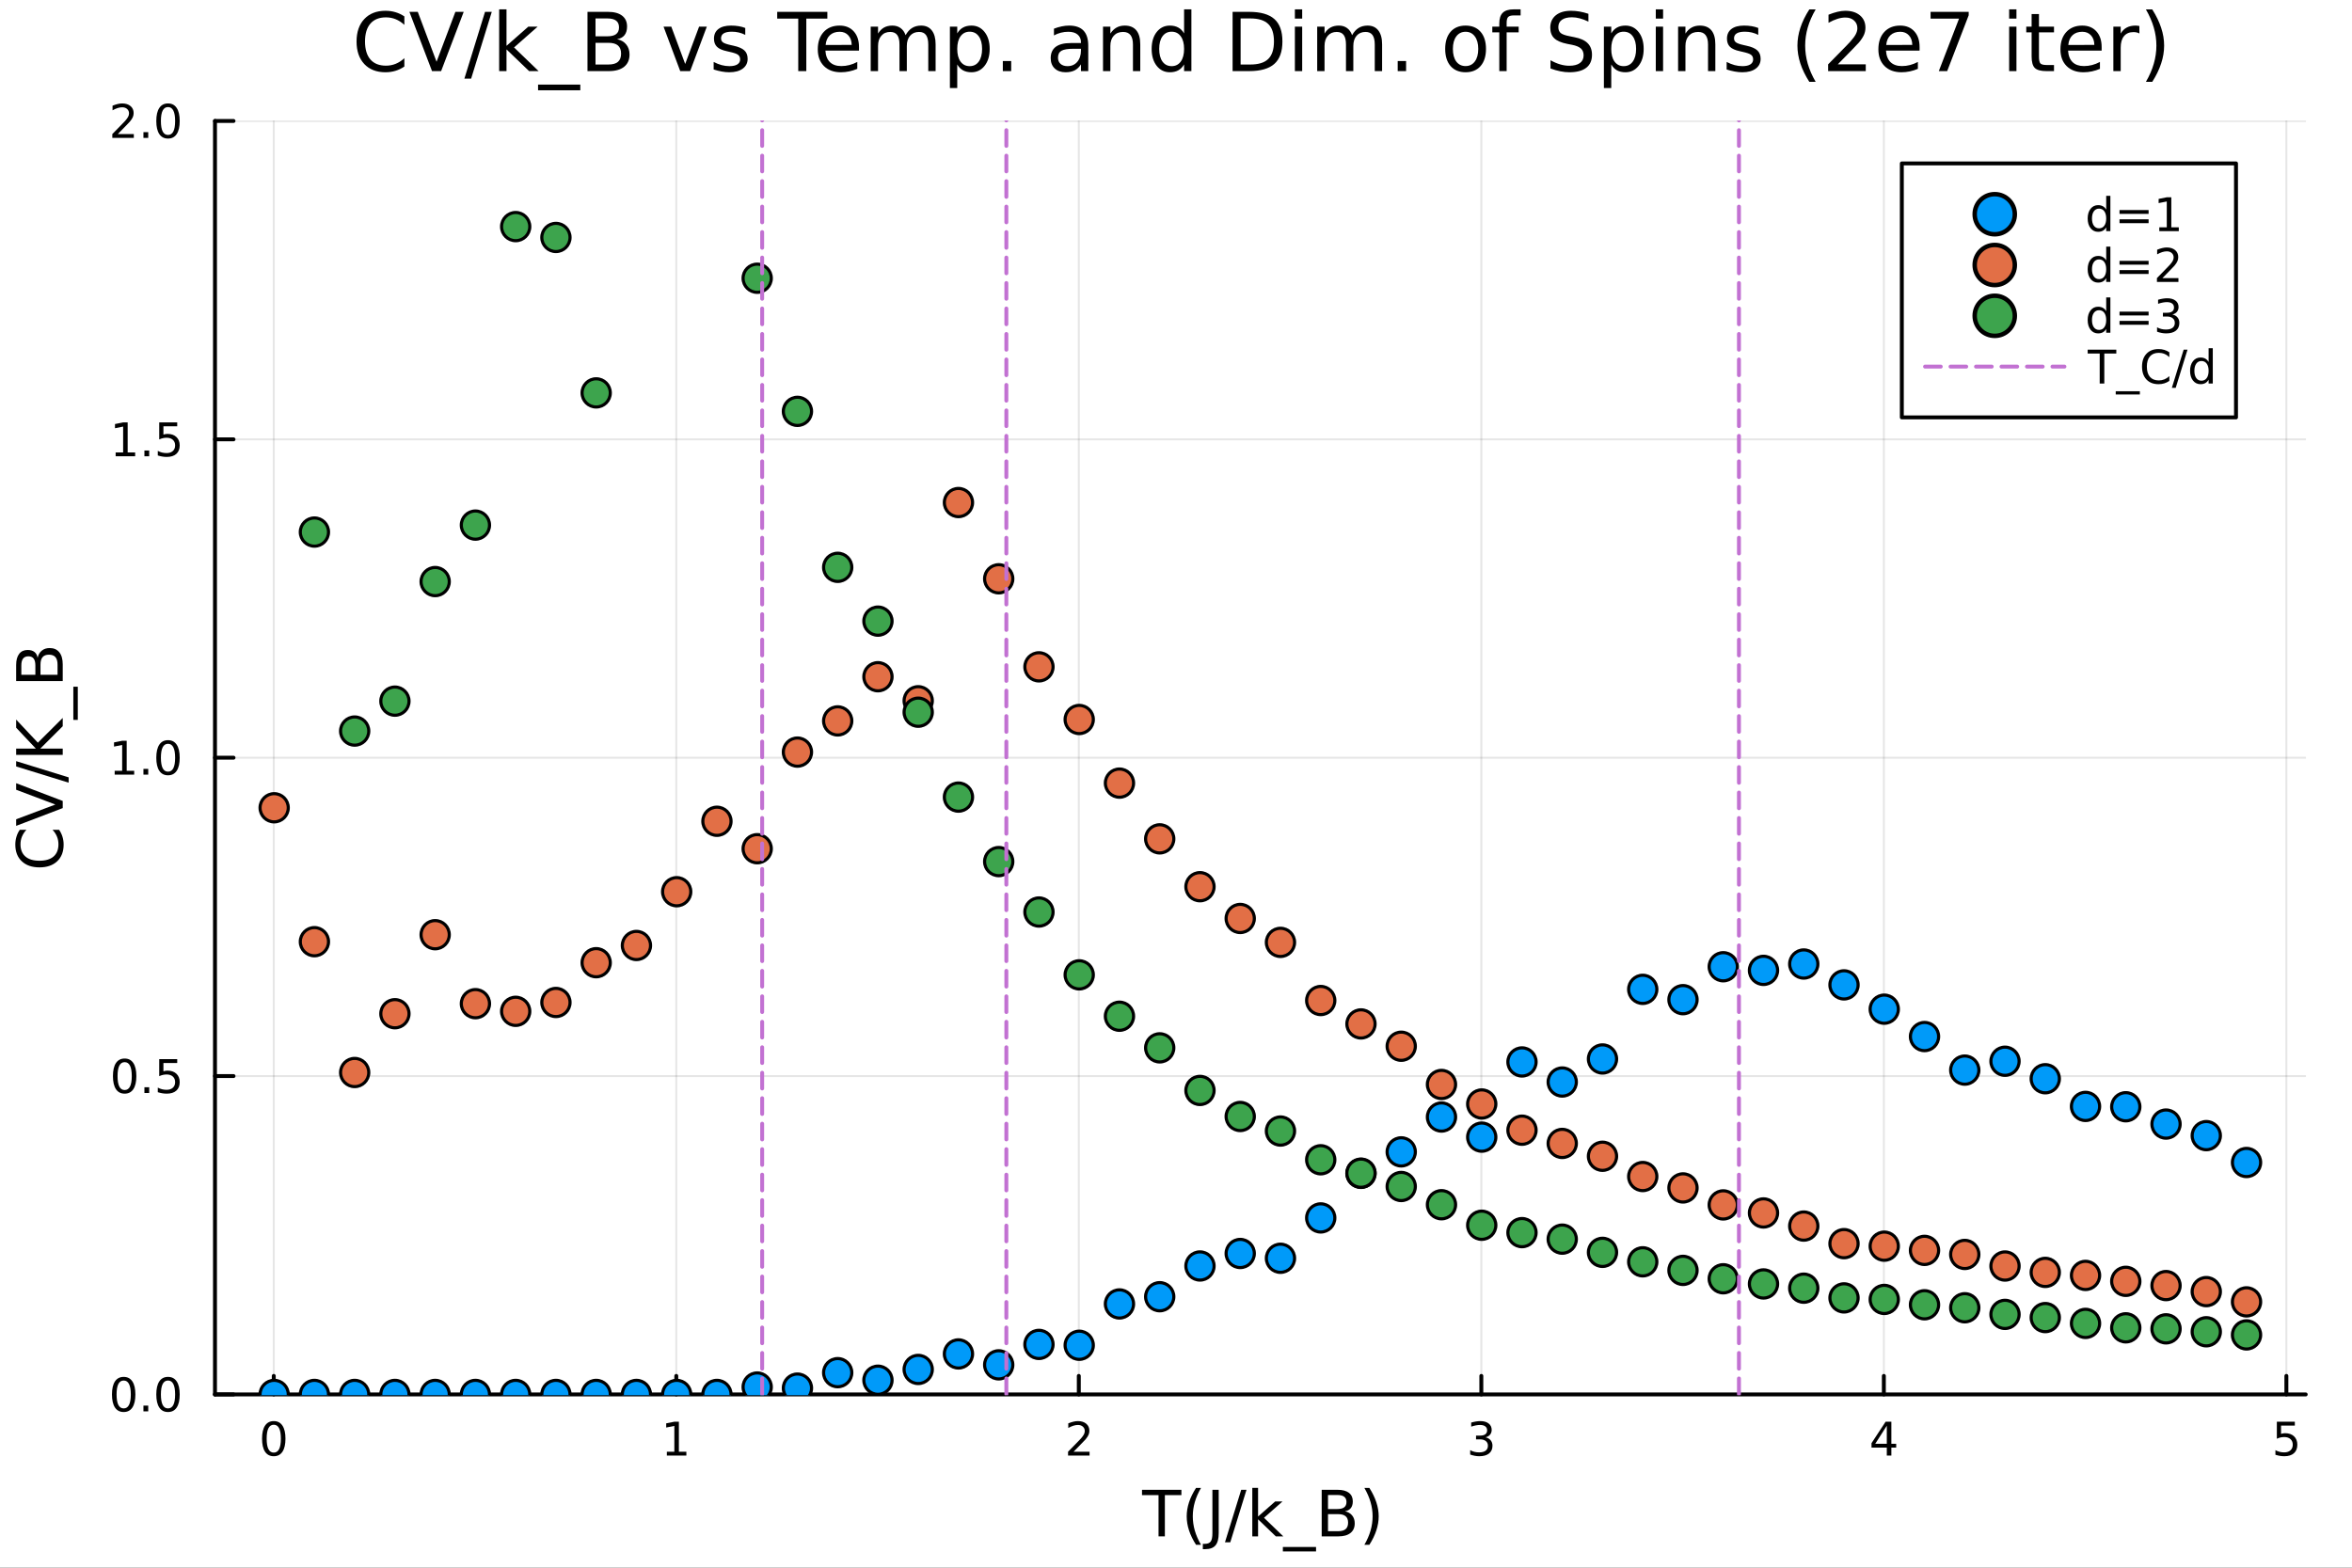 <?xml version="1.0" encoding="utf-8"?>
<svg xmlns="http://www.w3.org/2000/svg" xmlns:xlink="http://www.w3.org/1999/xlink" width="600" height="400" viewBox="0 0 2400 1600">
<rect x="0" y="0" width="2400" height="1600" fill="#333333" stroke="none"/>
<defs>
  <clipPath id="clip830">
    <rect x="0" y="0" width="2400" height="1600"/>
  </clipPath>
</defs>
<path clip-path="url(#clip830)" d="M0 1600 L2400 1600 L2400 0 L0 0  Z" fill="#ffffff" fill-rule="evenodd" fill-opacity="1"/>
<defs>
  <clipPath id="clip831">
    <rect x="480" y="0" width="1681" height="1600"/>
  </clipPath>
</defs>
<path clip-path="url(#clip830)" d="M219.38 1423.18 L2352.76 1423.18 L2352.76 123.472 L219.38 123.472  Z" fill="#ffffff" fill-rule="evenodd" fill-opacity="1"/>
<defs>
  <clipPath id="clip832">
    <rect x="219" y="123" width="2134" height="1301"/>
  </clipPath>
</defs>
<polyline clip-path="url(#clip832)" style="stroke:#000000; stroke-linecap:round; stroke-linejoin:round; stroke-width:2; stroke-opacity:0.1; fill:none" points="279.348,1423.18 279.348,123.472 "/>
<polyline clip-path="url(#clip832)" style="stroke:#000000; stroke-linecap:round; stroke-linejoin:round; stroke-width:2; stroke-opacity:0.1; fill:none" points="690.086,1423.18 690.086,123.472 "/>
<polyline clip-path="url(#clip832)" style="stroke:#000000; stroke-linecap:round; stroke-linejoin:round; stroke-width:2; stroke-opacity:0.1; fill:none" points="1100.82,1423.18 1100.82,123.472 "/>
<polyline clip-path="url(#clip832)" style="stroke:#000000; stroke-linecap:round; stroke-linejoin:round; stroke-width:2; stroke-opacity:0.1; fill:none" points="1511.56,1423.18 1511.56,123.472 "/>
<polyline clip-path="url(#clip832)" style="stroke:#000000; stroke-linecap:round; stroke-linejoin:round; stroke-width:2; stroke-opacity:0.1; fill:none" points="1922.3,1423.18 1922.3,123.472 "/>
<polyline clip-path="url(#clip832)" style="stroke:#000000; stroke-linecap:round; stroke-linejoin:round; stroke-width:2; stroke-opacity:0.1; fill:none" points="2333.04,1423.18 2333.04,123.472 "/>
<polyline clip-path="url(#clip832)" style="stroke:#000000; stroke-linecap:round; stroke-linejoin:round; stroke-width:2; stroke-opacity:0.1; fill:none" points="219.38,1423.18 2352.76,1423.18 "/>
<polyline clip-path="url(#clip832)" style="stroke:#000000; stroke-linecap:round; stroke-linejoin:round; stroke-width:2; stroke-opacity:0.1; fill:none" points="219.38,1098.25 2352.76,1098.25 "/>
<polyline clip-path="url(#clip832)" style="stroke:#000000; stroke-linecap:round; stroke-linejoin:round; stroke-width:2; stroke-opacity:0.1; fill:none" points="219.38,773.326 2352.76,773.326 "/>
<polyline clip-path="url(#clip832)" style="stroke:#000000; stroke-linecap:round; stroke-linejoin:round; stroke-width:2; stroke-opacity:0.1; fill:none" points="219.38,448.399 2352.76,448.399 "/>
<polyline clip-path="url(#clip832)" style="stroke:#000000; stroke-linecap:round; stroke-linejoin:round; stroke-width:2; stroke-opacity:0.1; fill:none" points="219.38,123.472 2352.76,123.472 "/>
<polyline clip-path="url(#clip830)" style="stroke:#000000; stroke-linecap:round; stroke-linejoin:round; stroke-width:4; stroke-opacity:1; fill:none" points="219.38,1423.18 2352.76,1423.18 "/>
<polyline clip-path="url(#clip830)" style="stroke:#000000; stroke-linecap:round; stroke-linejoin:round; stroke-width:4; stroke-opacity:1; fill:none" points="279.348,1423.18 279.348,1404.28 "/>
<polyline clip-path="url(#clip830)" style="stroke:#000000; stroke-linecap:round; stroke-linejoin:round; stroke-width:4; stroke-opacity:1; fill:none" points="690.086,1423.18 690.086,1404.28 "/>
<polyline clip-path="url(#clip830)" style="stroke:#000000; stroke-linecap:round; stroke-linejoin:round; stroke-width:4; stroke-opacity:1; fill:none" points="1100.82,1423.18 1100.82,1404.28 "/>
<polyline clip-path="url(#clip830)" style="stroke:#000000; stroke-linecap:round; stroke-linejoin:round; stroke-width:4; stroke-opacity:1; fill:none" points="1511.56,1423.18 1511.56,1404.28 "/>
<polyline clip-path="url(#clip830)" style="stroke:#000000; stroke-linecap:round; stroke-linejoin:round; stroke-width:4; stroke-opacity:1; fill:none" points="1922.3,1423.18 1922.3,1404.28 "/>
<polyline clip-path="url(#clip830)" style="stroke:#000000; stroke-linecap:round; stroke-linejoin:round; stroke-width:4; stroke-opacity:1; fill:none" points="2333.04,1423.18 2333.04,1404.28 "/>
<path clip-path="url(#clip830)" d="M279.348 1454.1 Q275.737 1454.1 273.908 1457.66 Q272.103 1461.2 272.103 1468.33 Q272.103 1475.44 273.908 1479.01 Q275.737 1482.55 279.348 1482.55 Q282.982 1482.55 284.788 1479.01 Q286.616 1475.44 286.616 1468.33 Q286.616 1461.2 284.788 1457.66 Q282.982 1454.1 279.348 1454.1 M279.348 1450.39 Q285.158 1450.39 288.214 1455 Q291.292 1459.58 291.292 1468.33 Q291.292 1477.06 288.214 1481.67 Q285.158 1486.25 279.348 1486.25 Q273.538 1486.25 270.459 1481.67 Q267.404 1477.06 267.404 1468.33 Q267.404 1459.58 270.459 1455 Q273.538 1450.39 279.348 1450.39 Z" fill="#000000" fill-rule="nonzero" fill-opacity="1" /><path clip-path="url(#clip830)" d="M680.468 1481.64 L688.107 1481.64 L688.107 1455.28 L679.797 1456.95 L679.797 1452.69 L688.061 1451.02 L692.737 1451.02 L692.737 1481.64 L700.376 1481.64 L700.376 1485.58 L680.468 1485.58 L680.468 1481.64 Z" fill="#000000" fill-rule="nonzero" fill-opacity="1" /><path clip-path="url(#clip830)" d="M1095.48 1481.64 L1111.8 1481.64 L1111.8 1485.58 L1089.85 1485.58 L1089.85 1481.64 Q1092.51 1478.89 1097.1 1474.26 Q1101.7 1469.61 1102.89 1468.27 Q1105.13 1465.74 1106.01 1464.01 Q1106.91 1462.25 1106.91 1460.56 Q1106.91 1457.8 1104.97 1456.07 Q1103.05 1454.33 1099.95 1454.33 Q1097.75 1454.33 1095.29 1455.09 Q1092.86 1455.86 1090.08 1457.41 L1090.08 1452.69 Q1092.91 1451.55 1095.36 1450.97 Q1097.82 1450.39 1099.85 1450.39 Q1105.22 1450.39 1108.42 1453.08 Q1111.61 1455.77 1111.61 1460.26 Q1111.61 1462.39 1110.8 1464.31 Q1110.01 1466.2 1107.91 1468.8 Q1107.33 1469.47 1104.23 1472.69 Q1101.13 1475.88 1095.48 1481.64 Z" fill="#000000" fill-rule="nonzero" fill-opacity="1" /><path clip-path="url(#clip830)" d="M1515.81 1466.95 Q1519.17 1467.66 1521.04 1469.93 Q1522.94 1472.2 1522.94 1475.53 Q1522.94 1480.65 1519.42 1483.45 Q1515.9 1486.25 1509.42 1486.25 Q1507.25 1486.25 1504.93 1485.81 Q1502.64 1485.39 1500.19 1484.54 L1500.19 1480.02 Q1502.13 1481.16 1504.45 1481.74 Q1506.76 1482.32 1509.28 1482.32 Q1513.68 1482.32 1515.97 1480.58 Q1518.29 1478.84 1518.29 1475.53 Q1518.29 1472.48 1516.14 1470.77 Q1514.01 1469.03 1510.19 1469.03 L1506.16 1469.03 L1506.16 1465.19 L1510.37 1465.19 Q1513.82 1465.19 1515.65 1463.82 Q1517.48 1462.43 1517.48 1459.84 Q1517.48 1457.18 1515.58 1455.77 Q1513.7 1454.33 1510.19 1454.33 Q1508.26 1454.33 1506.07 1454.75 Q1503.87 1455.16 1501.23 1456.04 L1501.23 1451.88 Q1503.89 1451.14 1506.2 1450.77 Q1508.54 1450.39 1510.6 1450.39 Q1515.93 1450.39 1519.03 1452.83 Q1522.13 1455.23 1522.13 1459.35 Q1522.13 1462.22 1520.49 1464.21 Q1518.84 1466.18 1515.81 1466.95 Z" fill="#000000" fill-rule="nonzero" fill-opacity="1" /><path clip-path="url(#clip830)" d="M1925.31 1455.09 L1913.51 1473.54 L1925.31 1473.54 L1925.31 1455.09 M1924.08 1451.02 L1929.96 1451.02 L1929.96 1473.54 L1934.89 1473.54 L1934.89 1477.43 L1929.96 1477.43 L1929.96 1485.58 L1925.31 1485.58 L1925.31 1477.43 L1909.71 1477.43 L1909.71 1472.92 L1924.08 1451.02 Z" fill="#000000" fill-rule="nonzero" fill-opacity="1" /><path clip-path="url(#clip830)" d="M2323.32 1451.02 L2341.67 1451.02 L2341.67 1454.96 L2327.6 1454.96 L2327.6 1463.43 Q2328.62 1463.08 2329.64 1462.92 Q2330.66 1462.73 2331.67 1462.73 Q2337.46 1462.73 2340.84 1465.9 Q2344.22 1469.08 2344.22 1474.49 Q2344.22 1480.07 2340.75 1483.17 Q2337.28 1486.25 2330.96 1486.25 Q2328.78 1486.25 2326.51 1485.88 Q2324.27 1485.51 2321.86 1484.77 L2321.86 1480.07 Q2323.94 1481.2 2326.17 1481.76 Q2328.39 1482.32 2330.86 1482.32 Q2334.87 1482.32 2337.21 1480.21 Q2339.55 1478.1 2339.55 1474.49 Q2339.55 1470.88 2337.21 1468.77 Q2334.87 1466.67 2330.86 1466.67 Q2328.99 1466.67 2327.11 1467.08 Q2325.26 1467.5 2323.32 1468.38 L2323.32 1451.02 Z" fill="#000000" fill-rule="nonzero" fill-opacity="1" /><path clip-path="url(#clip830)" d="M1165.31 1520.52 L1205.51 1520.52 L1205.51 1525.93 L1188.64 1525.93 L1188.64 1568.04 L1182.18 1568.04 L1182.18 1525.93 L1165.31 1525.93 L1165.31 1520.52 Z" fill="#000000" fill-rule="nonzero" fill-opacity="1" /><path clip-path="url(#clip830)" d="M1225.53 1518.58 Q1221.27 1525.9 1219.2 1533.06 Q1217.13 1540.23 1217.13 1547.58 Q1217.13 1554.93 1219.2 1562.16 Q1221.3 1569.35 1225.53 1576.64 L1220.44 1576.64 Q1215.66 1569.16 1213.28 1561.93 Q1210.92 1554.71 1210.92 1547.58 Q1210.92 1540.48 1213.28 1533.29 Q1215.63 1526.09 1220.44 1518.58 L1225.53 1518.58 Z" fill="#000000" fill-rule="nonzero" fill-opacity="1" /><path clip-path="url(#clip830)" d="M1237.15 1520.52 L1243.58 1520.52 L1243.58 1564.73 Q1243.58 1573.33 1240.3 1577.21 Q1237.05 1581.09 1229.83 1581.09 L1227.38 1581.09 L1227.38 1575.68 L1229.38 1575.68 Q1233.65 1575.68 1235.4 1573.3 Q1237.15 1570.91 1237.15 1564.73 L1237.15 1520.52 Z" fill="#000000" fill-rule="nonzero" fill-opacity="1" /><path clip-path="url(#clip830)" d="M1266.53 1520.52 L1271.94 1520.52 L1255.39 1574.09 L1249.97 1574.09 L1266.53 1520.52 Z" fill="#000000" fill-rule="nonzero" fill-opacity="1" /><path clip-path="url(#clip830)" d="M1277.86 1518.52 L1283.74 1518.52 L1283.74 1547.77 L1301.22 1532.4 L1308.7 1532.4 L1289.79 1549.07 L1309.49 1568.04 L1301.85 1568.04 L1283.74 1550.63 L1283.74 1568.04 L1277.86 1568.04 L1277.86 1518.52 Z" fill="#000000" fill-rule="nonzero" fill-opacity="1" /><path clip-path="url(#clip830)" d="M1342.91 1578.87 L1342.91 1583.42 L1309.05 1583.42 L1309.05 1578.87 L1342.91 1578.87 Z" fill="#000000" fill-rule="nonzero" fill-opacity="1" /><path clip-path="url(#clip830)" d="M1355.1 1545.35 L1355.1 1562.76 L1365.42 1562.76 Q1370.6 1562.76 1373.09 1560.63 Q1375.6 1558.46 1375.6 1554.04 Q1375.6 1549.58 1373.09 1547.48 Q1370.6 1545.35 1365.42 1545.35 L1355.1 1545.35 M1355.1 1525.81 L1355.1 1540.13 L1364.62 1540.13 Q1369.33 1540.13 1371.62 1538.38 Q1373.95 1536.6 1373.95 1532.97 Q1373.95 1529.37 1371.62 1527.59 Q1369.33 1525.81 1364.62 1525.81 L1355.1 1525.81 M1348.67 1520.52 L1365.1 1520.52 Q1372.45 1520.52 1376.43 1523.58 Q1380.41 1526.63 1380.41 1532.27 Q1380.41 1536.63 1378.37 1539.21 Q1376.33 1541.79 1372.39 1542.42 Q1377.13 1543.44 1379.74 1546.69 Q1382.38 1549.9 1382.38 1554.74 Q1382.38 1561.11 1378.05 1564.57 Q1373.72 1568.04 1365.73 1568.04 L1348.67 1568.04 L1348.67 1520.52 Z" fill="#000000" fill-rule="nonzero" fill-opacity="1" /><path clip-path="url(#clip830)" d="M1392.22 1518.58 L1397.31 1518.58 Q1402.08 1526.09 1404.44 1533.29 Q1406.83 1540.48 1406.83 1547.58 Q1406.83 1554.71 1404.44 1561.93 Q1402.08 1569.16 1397.31 1576.64 L1392.22 1576.64 Q1396.45 1569.35 1398.52 1562.16 Q1400.62 1554.93 1400.62 1547.58 Q1400.62 1540.23 1398.52 1533.06 Q1396.45 1525.9 1392.22 1518.58 Z" fill="#000000" fill-rule="nonzero" fill-opacity="1" /><polyline clip-path="url(#clip830)" style="stroke:#000000; stroke-linecap:round; stroke-linejoin:round; stroke-width:4; stroke-opacity:1; fill:none" points="219.38,1423.18 219.38,123.472 "/>
<polyline clip-path="url(#clip830)" style="stroke:#000000; stroke-linecap:round; stroke-linejoin:round; stroke-width:4; stroke-opacity:1; fill:none" points="219.38,1423.18 238.278,1423.18 "/>
<polyline clip-path="url(#clip830)" style="stroke:#000000; stroke-linecap:round; stroke-linejoin:round; stroke-width:4; stroke-opacity:1; fill:none" points="219.38,1098.25 238.278,1098.25 "/>
<polyline clip-path="url(#clip830)" style="stroke:#000000; stroke-linecap:round; stroke-linejoin:round; stroke-width:4; stroke-opacity:1; fill:none" points="219.38,773.326 238.278,773.326 "/>
<polyline clip-path="url(#clip830)" style="stroke:#000000; stroke-linecap:round; stroke-linejoin:round; stroke-width:4; stroke-opacity:1; fill:none" points="219.38,448.399 238.278,448.399 "/>
<polyline clip-path="url(#clip830)" style="stroke:#000000; stroke-linecap:round; stroke-linejoin:round; stroke-width:4; stroke-opacity:1; fill:none" points="219.38,123.472 238.278,123.472 "/>
<path clip-path="url(#clip830)" d="M126.205 1408.98 Q122.593 1408.98 120.765 1412.54 Q118.959 1416.08 118.959 1423.21 Q118.959 1430.32 120.765 1433.89 Q122.593 1437.43 126.205 1437.43 Q129.839 1437.43 131.644 1433.89 Q133.473 1430.32 133.473 1423.21 Q133.473 1416.08 131.644 1412.54 Q129.839 1408.98 126.205 1408.98 M126.205 1405.27 Q132.015 1405.27 135.07 1409.88 Q138.149 1414.46 138.149 1423.21 Q138.149 1431.94 135.07 1436.55 Q132.015 1441.13 126.205 1441.13 Q120.394 1441.13 117.316 1436.55 Q114.26 1431.94 114.26 1423.21 Q114.26 1414.46 117.316 1409.88 Q120.394 1405.27 126.205 1405.27 Z" fill="#000000" fill-rule="nonzero" fill-opacity="1" /><path clip-path="url(#clip830)" d="M146.366 1434.58 L151.251 1434.58 L151.251 1440.46 L146.366 1440.46 L146.366 1434.58 Z" fill="#000000" fill-rule="nonzero" fill-opacity="1" /><path clip-path="url(#clip830)" d="M171.436 1408.98 Q167.825 1408.98 165.996 1412.54 Q164.19 1416.08 164.19 1423.21 Q164.19 1430.32 165.996 1433.89 Q167.825 1437.43 171.436 1437.43 Q175.07 1437.43 176.876 1433.89 Q178.704 1430.32 178.704 1423.21 Q178.704 1416.08 176.876 1412.54 Q175.07 1408.98 171.436 1408.98 M171.436 1405.27 Q177.246 1405.27 180.301 1409.88 Q183.38 1414.46 183.38 1423.21 Q183.38 1431.94 180.301 1436.55 Q177.246 1441.13 171.436 1441.13 Q165.626 1441.13 162.547 1436.55 Q159.491 1431.94 159.491 1423.21 Q159.491 1414.46 162.547 1409.88 Q165.626 1405.27 171.436 1405.27 Z" fill="#000000" fill-rule="nonzero" fill-opacity="1" /><path clip-path="url(#clip830)" d="M127.2 1084.05 Q123.589 1084.05 121.76 1087.62 Q119.955 1091.16 119.955 1098.29 Q119.955 1105.39 121.76 1108.96 Q123.589 1112.5 127.2 1112.5 Q130.834 1112.5 132.64 1108.96 Q134.468 1105.39 134.468 1098.29 Q134.468 1091.16 132.64 1087.62 Q130.834 1084.05 127.2 1084.05 M127.2 1080.35 Q133.01 1080.35 136.066 1084.95 Q139.144 1089.54 139.144 1098.29 Q139.144 1107.01 136.066 1111.62 Q133.01 1116.2 127.2 1116.2 Q121.39 1116.2 118.311 1111.62 Q115.256 1107.01 115.256 1098.29 Q115.256 1089.54 118.311 1084.95 Q121.39 1080.35 127.2 1080.35 Z" fill="#000000" fill-rule="nonzero" fill-opacity="1" /><path clip-path="url(#clip830)" d="M147.362 1109.65 L152.246 1109.65 L152.246 1115.53 L147.362 1115.53 L147.362 1109.65 Z" fill="#000000" fill-rule="nonzero" fill-opacity="1" /><path clip-path="url(#clip830)" d="M162.477 1080.97 L180.834 1080.97 L180.834 1084.91 L166.76 1084.91 L166.76 1093.38 Q167.778 1093.03 168.797 1092.87 Q169.815 1092.69 170.834 1092.69 Q176.621 1092.69 180.001 1095.86 Q183.38 1099.03 183.38 1104.45 Q183.38 1110.02 179.908 1113.13 Q176.436 1116.2 170.116 1116.2 Q167.94 1116.2 165.672 1115.83 Q163.427 1115.46 161.019 1114.72 L161.019 1110.02 Q163.102 1111.16 165.325 1111.71 Q167.547 1112.27 170.024 1112.27 Q174.028 1112.27 176.366 1110.16 Q178.704 1108.06 178.704 1104.45 Q178.704 1100.83 176.366 1098.73 Q174.028 1096.62 170.024 1096.62 Q168.149 1096.62 166.274 1097.04 Q164.422 1097.45 162.477 1098.33 L162.477 1080.97 Z" fill="#000000" fill-rule="nonzero" fill-opacity="1" /><path clip-path="url(#clip830)" d="M117.015 786.671 L124.654 786.671 L124.654 760.305 L116.343 761.972 L116.343 757.713 L124.607 756.046 L129.283 756.046 L129.283 786.671 L136.922 786.671 L136.922 790.606 L117.015 790.606 L117.015 786.671 Z" fill="#000000" fill-rule="nonzero" fill-opacity="1" /><path clip-path="url(#clip830)" d="M146.366 784.726 L151.251 784.726 L151.251 790.606 L146.366 790.606 L146.366 784.726 Z" fill="#000000" fill-rule="nonzero" fill-opacity="1" /><path clip-path="url(#clip830)" d="M171.436 759.125 Q167.825 759.125 165.996 762.689 Q164.19 766.231 164.19 773.361 Q164.19 780.467 165.996 784.032 Q167.825 787.574 171.436 787.574 Q175.07 787.574 176.876 784.032 Q178.704 780.467 178.704 773.361 Q178.704 766.231 176.876 762.689 Q175.07 759.125 171.436 759.125 M171.436 755.421 Q177.246 755.421 180.301 760.027 Q183.38 764.611 183.38 773.361 Q183.38 782.088 180.301 786.694 Q177.246 791.277 171.436 791.277 Q165.626 791.277 162.547 786.694 Q159.491 782.088 159.491 773.361 Q159.491 764.611 162.547 760.027 Q165.626 755.421 171.436 755.421 Z" fill="#000000" fill-rule="nonzero" fill-opacity="1" /><path clip-path="url(#clip830)" d="M118.01 461.744 L125.649 461.744 L125.649 435.378 L117.339 437.045 L117.339 432.786 L125.603 431.119 L130.279 431.119 L130.279 461.744 L137.917 461.744 L137.917 465.679 L118.01 465.679 L118.01 461.744 Z" fill="#000000" fill-rule="nonzero" fill-opacity="1" /><path clip-path="url(#clip830)" d="M147.362 459.799 L152.246 459.799 L152.246 465.679 L147.362 465.679 L147.362 459.799 Z" fill="#000000" fill-rule="nonzero" fill-opacity="1" /><path clip-path="url(#clip830)" d="M162.477 431.119 L180.834 431.119 L180.834 435.054 L166.76 435.054 L166.76 443.526 Q167.778 443.179 168.797 443.017 Q169.815 442.832 170.834 442.832 Q176.621 442.832 180.001 446.003 Q183.38 449.175 183.38 454.591 Q183.38 460.17 179.908 463.272 Q176.436 466.35 170.116 466.35 Q167.94 466.35 165.672 465.98 Q163.427 465.61 161.019 464.869 L161.019 460.17 Q163.102 461.304 165.325 461.86 Q167.547 462.415 170.024 462.415 Q174.028 462.415 176.366 460.309 Q178.704 458.202 178.704 454.591 Q178.704 450.98 176.366 448.874 Q174.028 446.767 170.024 446.767 Q168.149 446.767 166.274 447.184 Q164.422 447.6 162.477 448.48 L162.477 431.119 Z" fill="#000000" fill-rule="nonzero" fill-opacity="1" /><path clip-path="url(#clip830)" d="M120.232 136.817 L136.552 136.817 L136.552 140.752 L114.607 140.752 L114.607 136.817 Q117.269 134.062 121.853 129.433 Q126.459 124.78 127.64 123.437 Q129.885 120.914 130.765 119.178 Q131.667 117.419 131.667 115.729 Q131.667 112.974 129.723 111.238 Q127.802 109.502 124.7 109.502 Q122.501 109.502 120.047 110.266 Q117.617 111.03 114.839 112.581 L114.839 107.859 Q117.663 106.725 120.117 106.146 Q122.57 105.567 124.607 105.567 Q129.978 105.567 133.172 108.252 Q136.367 110.937 136.367 115.428 Q136.367 117.558 135.556 119.479 Q134.769 121.377 132.663 123.97 Q132.084 124.641 128.982 127.859 Q125.88 131.053 120.232 136.817 Z" fill="#000000" fill-rule="nonzero" fill-opacity="1" /><path clip-path="url(#clip830)" d="M146.366 134.873 L151.251 134.873 L151.251 140.752 L146.366 140.752 L146.366 134.873 Z" fill="#000000" fill-rule="nonzero" fill-opacity="1" /><path clip-path="url(#clip830)" d="M171.436 109.271 Q167.825 109.271 165.996 112.836 Q164.19 116.377 164.19 123.507 Q164.19 130.613 165.996 134.178 Q167.825 137.72 171.436 137.72 Q175.07 137.72 176.876 134.178 Q178.704 130.613 178.704 123.507 Q178.704 116.377 176.876 112.836 Q175.07 109.271 171.436 109.271 M171.436 105.567 Q177.246 105.567 180.301 110.174 Q183.38 114.757 183.38 123.507 Q183.38 132.234 180.301 136.84 Q177.246 141.423 171.436 141.423 Q165.626 141.423 162.547 136.84 Q159.491 132.234 159.491 123.507 Q159.491 114.757 162.547 110.174 Q165.626 105.567 171.436 105.567 Z" fill="#000000" fill-rule="nonzero" fill-opacity="1" /><path clip-path="url(#clip830)" d="M20.144 846.929 L26.924 846.929 Q23.9 850.176 22.404 853.868 Q20.908 857.528 20.908 861.666 Q20.908 869.814 25.905 874.143 Q30.871 878.472 40.292 878.472 Q49.681 878.472 54.678 874.143 Q59.644 869.814 59.644 861.666 Q59.644 857.528 58.148 853.868 Q56.652 850.176 53.628 846.929 L60.344 846.929 Q62.636 850.303 63.781 854.091 Q64.927 857.847 64.927 862.048 Q64.927 872.838 58.339 879.044 Q51.718 885.251 40.292 885.251 Q28.834 885.251 22.245 879.044 Q15.625 872.838 15.625 862.048 Q15.625 857.783 16.771 854.027 Q17.885 850.24 20.144 846.929 Z" fill="#000000" fill-rule="nonzero" fill-opacity="1" /><path clip-path="url(#clip830)" d="M64.004 824.745 L16.484 842.887 L16.484 836.171 L56.493 821.117 L16.484 806.03 L16.484 799.346 L64.004 817.456 L64.004 824.745 Z" fill="#000000" fill-rule="nonzero" fill-opacity="1" /><path clip-path="url(#clip830)" d="M16.484 782.254 L16.484 776.843 L70.052 793.394 L70.052 798.805 L16.484 782.254 Z" fill="#000000" fill-rule="nonzero" fill-opacity="1" /><path clip-path="url(#clip830)" d="M16.484 770.446 L16.484 764.016 L36.568 764.016 L16.484 742.691 L16.484 734.416 L38.637 758.001 L64.004 732.729 L64.004 741.195 L41.119 764.016 L64.004 764.016 L64.004 770.446 L16.484 770.446 Z" fill="#000000" fill-rule="nonzero" fill-opacity="1" /><path clip-path="url(#clip830)" d="M74.826 700.868 L79.377 700.868 L79.377 734.734 L74.826 734.734 L74.826 700.868 Z" fill="#000000" fill-rule="nonzero" fill-opacity="1" /><path clip-path="url(#clip830)" d="M41.31 688.678 L58.721 688.678 L58.721 678.366 Q58.721 673.178 56.588 670.695 Q54.424 668.18 50 668.18 Q45.544 668.18 43.443 670.695 Q41.31 673.178 41.31 678.366 L41.31 688.678 M21.768 688.678 L36.09 688.678 L36.09 679.161 Q36.09 674.451 34.34 672.159 Q32.558 669.836 28.929 669.836 Q25.332 669.836 23.55 672.159 Q21.768 674.451 21.768 679.161 L21.768 688.678 M16.484 695.107 L16.484 678.684 Q16.484 671.331 19.54 667.353 Q22.595 663.374 28.229 663.374 Q32.589 663.374 35.167 665.411 Q37.746 667.448 38.382 671.395 Q39.401 666.653 42.647 664.043 Q45.862 661.401 50.7 661.401 Q57.066 661.401 60.535 665.73 Q64.004 670.058 64.004 678.047 L64.004 695.107 L16.484 695.107 Z" fill="#000000" fill-rule="nonzero" fill-opacity="1" /><path clip-path="url(#clip830)" d="M412.612 16.755 L412.612 25.383 Q408.48 21.535 403.781 19.631 Q399.123 17.727 393.856 17.727 Q383.486 17.727 377.977 24.087 Q372.468 30.406 372.468 42.397 Q372.468 54.347 377.977 60.707 Q383.486 67.026 393.856 67.026 Q399.123 67.026 403.781 65.122 Q408.48 63.218 412.612 59.37 L412.612 67.918 Q408.318 70.834 403.498 72.292 Q398.717 73.751 393.37 73.751 Q379.638 73.751 371.738 65.365 Q363.839 56.94 363.839 42.397 Q363.839 27.814 371.738 19.428 Q379.638 11.002 393.37 11.002 Q398.798 11.002 403.579 12.461 Q408.399 13.878 412.612 16.755 Z" fill="#000000" fill-rule="nonzero" fill-opacity="1" /><path clip-path="url(#clip830)" d="M440.847 72.576 L417.757 12.096 L426.304 12.096 L445.465 63.016 L464.666 12.096 L473.173 12.096 L450.123 72.576 L440.847 72.576 Z" fill="#000000" fill-rule="nonzero" fill-opacity="1" /><path clip-path="url(#clip830)" d="M494.926 12.096 L501.813 12.096 L480.748 80.273 L473.862 80.273 L494.926 12.096 Z" fill="#000000" fill-rule="nonzero" fill-opacity="1" /><path clip-path="url(#clip830)" d="M509.348 9.544 L516.842 9.544 L516.842 46.772 L539.081 27.206 L548.601 27.206 L524.539 48.433 L549.614 72.576 L539.891 72.576 L516.842 50.418 L516.842 72.576 L509.348 72.576 L509.348 9.544 Z" fill="#000000" fill-rule="nonzero" fill-opacity="1" /><path clip-path="url(#clip830)" d="M592.148 86.349 L592.148 92.142 L549.047 92.142 L549.047 86.349 L592.148 86.349 Z" fill="#000000" fill-rule="nonzero" fill-opacity="1" /><path clip-path="url(#clip830)" d="M607.663 43.693 L607.663 65.852 L620.788 65.852 Q627.391 65.852 630.551 63.137 Q633.751 60.383 633.751 54.752 Q633.751 49.081 630.551 46.407 Q627.391 43.693 620.788 43.693 L607.663 43.693 M607.663 18.82 L607.663 37.05 L619.775 37.05 Q625.771 37.05 628.687 34.822 Q631.644 32.553 631.644 27.935 Q631.644 23.358 628.687 21.089 Q625.771 18.82 619.775 18.82 L607.663 18.82 M599.48 12.096 L620.383 12.096 Q629.741 12.096 634.804 15.985 Q639.868 19.874 639.868 27.044 Q639.868 32.594 637.275 35.875 Q634.683 39.156 629.66 39.966 Q635.695 41.263 639.017 45.394 Q642.379 49.486 642.379 55.643 Q642.379 63.745 636.87 68.16 Q631.361 72.576 621.193 72.576 L599.48 72.576 L599.48 12.096 Z" fill="#000000" fill-rule="nonzero" fill-opacity="1" /><path clip-path="url(#clip830)" d="M677.096 27.206 L684.995 27.206 L699.173 65.284 L713.351 27.206 L721.25 27.206 L704.237 72.576 L694.109 72.576 L677.096 27.206 Z" fill="#000000" fill-rule="nonzero" fill-opacity="1" /><path clip-path="url(#clip830)" d="M760.463 28.543 L760.463 35.591 Q757.304 33.971 753.901 33.161 Q750.498 32.35 746.852 32.35 Q741.302 32.35 738.507 34.052 Q735.753 35.753 735.753 39.156 Q735.753 41.749 737.738 43.248 Q739.723 44.706 745.718 46.043 L748.27 46.61 Q756.21 48.311 759.532 51.43 Q762.894 54.509 762.894 60.059 Q762.894 66.378 757.871 70.064 Q752.888 73.751 744.138 73.751 Q740.492 73.751 736.522 73.022 Q732.593 72.333 728.218 70.915 L728.218 63.218 Q732.35 65.365 736.36 66.459 Q740.371 67.512 744.3 67.512 Q749.566 67.512 752.402 65.73 Q755.238 63.907 755.238 60.626 Q755.238 57.588 753.172 55.967 Q751.146 54.347 744.219 52.848 L741.627 52.24 Q734.699 50.782 731.621 47.785 Q728.542 44.746 728.542 39.48 Q728.542 33.08 733.079 29.596 Q737.616 26.112 745.961 26.112 Q750.093 26.112 753.739 26.72 Q757.385 27.327 760.463 28.543 Z" fill="#000000" fill-rule="nonzero" fill-opacity="1" /><path clip-path="url(#clip830)" d="M793.073 12.096 L844.236 12.096 L844.236 18.983 L822.766 18.983 L822.766 72.576 L814.543 72.576 L814.543 18.983 L793.073 18.983 L793.073 12.096 Z" fill="#000000" fill-rule="nonzero" fill-opacity="1" /><path clip-path="url(#clip830)" d="M876.522 48.028 L876.522 51.673 L842.251 51.673 Q842.737 59.37 846.869 63.421 Q851.041 67.431 858.455 67.431 Q862.749 67.431 866.759 66.378 Q870.81 65.325 874.78 63.218 L874.78 70.267 Q870.769 71.968 866.556 72.86 Q862.343 73.751 858.009 73.751 Q847.153 73.751 840.793 67.431 Q834.473 61.112 834.473 50.337 Q834.473 39.197 840.469 32.675 Q846.504 26.112 856.713 26.112 Q865.868 26.112 871.174 32.026 Q876.522 37.9 876.522 48.028 M869.068 45.84 Q868.987 39.723 865.625 36.077 Q862.303 32.431 856.794 32.431 Q850.555 32.431 846.788 35.956 Q843.061 39.48 842.494 45.88 L869.068 45.84 Z" fill="#000000" fill-rule="nonzero" fill-opacity="1" /><path clip-path="url(#clip830)" d="M924.079 35.915 Q926.874 30.892 930.763 28.502 Q934.652 26.112 939.918 26.112 Q947.007 26.112 950.856 31.095 Q954.704 36.037 954.704 45.192 L954.704 72.576 L947.21 72.576 L947.21 45.435 Q947.21 38.913 944.901 35.753 Q942.592 32.594 937.852 32.594 Q932.06 32.594 928.697 36.442 Q925.335 40.29 925.335 46.934 L925.335 72.576 L917.841 72.576 L917.841 45.435 Q917.841 38.873 915.532 35.753 Q913.223 32.594 908.402 32.594 Q902.69 32.594 899.328 36.482 Q895.966 40.331 895.966 46.934 L895.966 72.576 L888.472 72.576 L888.472 27.206 L895.966 27.206 L895.966 34.254 Q898.518 30.082 902.083 28.097 Q905.648 26.112 910.549 26.112 Q915.491 26.112 918.935 28.624 Q922.418 31.135 924.079 35.915 Z" fill="#000000" fill-rule="nonzero" fill-opacity="1" /><path clip-path="url(#clip830)" d="M976.781 65.77 L976.781 89.833 L969.287 89.833 L969.287 27.206 L976.781 27.206 L976.781 34.092 Q979.131 30.041 982.696 28.097 Q986.301 26.112 991.284 26.112 Q999.548 26.112 1004.69 32.675 Q1009.88 39.237 1009.88 49.931 Q1009.88 60.626 1004.69 67.188 Q999.548 73.751 991.284 73.751 Q986.301 73.751 982.696 71.806 Q979.131 69.821 976.781 65.77 M1002.14 49.931 Q1002.14 41.708 998.737 37.05 Q995.375 32.35 989.461 32.35 Q983.547 32.35 980.144 37.05 Q976.781 41.708 976.781 49.931 Q976.781 58.155 980.144 62.854 Q983.547 67.512 989.461 67.512 Q995.375 67.512 998.737 62.854 Q1002.14 58.155 1002.14 49.931 Z" fill="#000000" fill-rule="nonzero" fill-opacity="1" /><path clip-path="url(#clip830)" d="M1023.29 62.287 L1031.83 62.287 L1031.83 72.576 L1023.29 72.576 L1023.29 62.287 Z" fill="#000000" fill-rule="nonzero" fill-opacity="1" /><path clip-path="url(#clip830)" d="M1095.59 49.769 Q1086.56 49.769 1083.08 51.835 Q1079.59 53.901 1079.59 58.884 Q1079.59 62.854 1082.19 65.203 Q1084.82 67.512 1089.32 67.512 Q1095.51 67.512 1099.24 63.137 Q1103.01 58.722 1103.01 51.43 L1103.01 49.769 L1095.59 49.769 M1110.46 46.691 L1110.46 72.576 L1103.01 72.576 L1103.01 65.689 Q1100.46 69.821 1096.65 71.806 Q1092.84 73.751 1087.33 73.751 Q1080.36 73.751 1076.23 69.862 Q1072.14 65.933 1072.14 59.37 Q1072.14 51.714 1077.24 47.825 Q1082.39 43.936 1092.56 43.936 L1103.01 43.936 L1103.01 43.207 Q1103.01 38.062 1099.6 35.267 Q1096.24 32.431 1090.13 32.431 Q1086.24 32.431 1082.55 33.363 Q1078.86 34.295 1075.46 36.158 L1075.46 29.272 Q1079.55 27.692 1083.4 26.922 Q1087.25 26.112 1090.9 26.112 Q1100.74 26.112 1105.6 31.216 Q1110.46 36.32 1110.46 46.691 Z" fill="#000000" fill-rule="nonzero" fill-opacity="1" /><path clip-path="url(#clip830)" d="M1163.53 45.192 L1163.53 72.576 L1156.07 72.576 L1156.07 45.435 Q1156.07 38.994 1153.56 35.794 Q1151.05 32.594 1146.03 32.594 Q1139.99 32.594 1136.51 36.442 Q1133.02 40.29 1133.02 46.934 L1133.02 72.576 L1125.53 72.576 L1125.53 27.206 L1133.02 27.206 L1133.02 34.254 Q1135.7 30.163 1139.3 28.138 Q1142.95 26.112 1147.69 26.112 Q1155.51 26.112 1159.52 30.973 Q1163.53 35.794 1163.53 45.192 Z" fill="#000000" fill-rule="nonzero" fill-opacity="1" /><path clip-path="url(#clip830)" d="M1208.25 34.092 L1208.25 9.544 L1215.7 9.544 L1215.7 72.576 L1208.25 72.576 L1208.25 65.77 Q1205.9 69.821 1202.3 71.806 Q1198.73 73.751 1193.71 73.751 Q1185.48 73.751 1180.3 67.188 Q1175.15 60.626 1175.15 49.931 Q1175.15 39.237 1180.3 32.675 Q1185.48 26.112 1193.71 26.112 Q1198.73 26.112 1202.3 28.097 Q1205.9 30.041 1208.25 34.092 M1182.85 49.931 Q1182.85 58.155 1186.21 62.854 Q1189.62 67.512 1195.53 67.512 Q1201.44 67.512 1204.85 62.854 Q1208.25 58.155 1208.25 49.931 Q1208.25 41.708 1204.85 37.05 Q1201.44 32.35 1195.53 32.35 Q1189.62 32.35 1186.21 37.05 Q1182.85 41.708 1182.85 49.931 Z" fill="#000000" fill-rule="nonzero" fill-opacity="1" /><path clip-path="url(#clip830)" d="M1265.94 18.82 L1265.94 65.852 L1275.82 65.852 Q1288.34 65.852 1294.13 60.18 Q1299.96 54.509 1299.96 42.275 Q1299.96 30.122 1294.13 24.492 Q1288.34 18.82 1275.82 18.82 L1265.94 18.82 M1257.75 12.096 L1274.56 12.096 Q1292.14 12.096 1300.37 19.428 Q1308.59 26.72 1308.59 42.275 Q1308.59 57.912 1300.33 65.244 Q1292.06 72.576 1274.56 72.576 L1257.75 72.576 L1257.75 12.096 Z" fill="#000000" fill-rule="nonzero" fill-opacity="1" /><path clip-path="url(#clip830)" d="M1321.31 27.206 L1328.76 27.206 L1328.76 72.576 L1321.31 72.576 L1321.31 27.206 M1321.31 9.544 L1328.76 9.544 L1328.76 18.983 L1321.31 18.983 L1321.31 9.544 Z" fill="#000000" fill-rule="nonzero" fill-opacity="1" /><path clip-path="url(#clip830)" d="M1379.68 35.915 Q1382.48 30.892 1386.37 28.502 Q1390.26 26.112 1395.52 26.112 Q1402.61 26.112 1406.46 31.095 Q1410.31 36.037 1410.31 45.192 L1410.31 72.576 L1402.82 72.576 L1402.82 45.435 Q1402.82 38.913 1400.51 35.753 Q1398.2 32.594 1393.46 32.594 Q1387.66 32.594 1384.3 36.442 Q1380.94 40.29 1380.94 46.934 L1380.94 72.576 L1373.45 72.576 L1373.45 45.435 Q1373.45 38.873 1371.14 35.753 Q1368.83 32.594 1364.01 32.594 Q1358.3 32.594 1354.93 36.482 Q1351.57 40.331 1351.57 46.934 L1351.57 72.576 L1344.08 72.576 L1344.08 27.206 L1351.57 27.206 L1351.57 34.254 Q1354.12 30.082 1357.69 28.097 Q1361.25 26.112 1366.15 26.112 Q1371.1 26.112 1374.54 28.624 Q1378.02 31.135 1379.68 35.915 Z" fill="#000000" fill-rule="nonzero" fill-opacity="1" /><path clip-path="url(#clip830)" d="M1426.23 62.287 L1434.78 62.287 L1434.78 72.576 L1426.23 72.576 L1426.23 62.287 Z" fill="#000000" fill-rule="nonzero" fill-opacity="1" /><path clip-path="url(#clip830)" d="M1495.5 32.431 Q1489.5 32.431 1486.02 37.131 Q1482.54 41.789 1482.54 49.931 Q1482.54 58.074 1485.98 62.773 Q1489.46 67.431 1495.5 67.431 Q1501.45 67.431 1504.94 62.732 Q1508.42 58.033 1508.42 49.931 Q1508.42 41.87 1504.94 37.171 Q1501.45 32.431 1495.5 32.431 M1495.5 26.112 Q1505.22 26.112 1510.77 32.431 Q1516.32 38.751 1516.32 49.931 Q1516.32 61.071 1510.77 67.431 Q1505.22 73.751 1495.5 73.751 Q1485.74 73.751 1480.19 67.431 Q1474.68 61.071 1474.68 49.931 Q1474.68 38.751 1480.19 32.431 Q1485.74 26.112 1495.5 26.112 Z" fill="#000000" fill-rule="nonzero" fill-opacity="1" /><path clip-path="url(#clip830)" d="M1551.65 9.544 L1551.65 15.742 L1544.52 15.742 Q1540.51 15.742 1538.93 17.362 Q1537.39 18.983 1537.39 23.195 L1537.39 27.206 L1549.66 27.206 L1549.66 32.999 L1537.39 32.999 L1537.39 72.576 L1529.89 72.576 L1529.89 32.999 L1522.76 32.999 L1522.76 27.206 L1529.89 27.206 L1529.89 24.046 Q1529.89 16.471 1533.42 13.028 Q1536.94 9.544 1544.6 9.544 L1551.65 9.544 Z" fill="#000000" fill-rule="nonzero" fill-opacity="1" /><path clip-path="url(#clip830)" d="M1620.83 14.081 L1620.83 22.061 Q1616.18 19.833 1612.04 18.739 Q1607.91 17.646 1604.06 17.646 Q1597.38 17.646 1593.73 20.238 Q1590.13 22.831 1590.13 27.611 Q1590.13 31.621 1592.52 33.687 Q1594.95 35.713 1601.67 36.969 L1606.62 37.981 Q1615.77 39.723 1620.11 44.139 Q1624.48 48.514 1624.48 55.886 Q1624.48 64.677 1618.57 69.214 Q1612.69 73.751 1601.31 73.751 Q1597.02 73.751 1592.15 72.778 Q1587.33 71.806 1582.15 69.902 L1582.15 61.477 Q1587.13 64.272 1591.91 65.689 Q1596.69 67.107 1601.31 67.107 Q1608.32 67.107 1612.13 64.353 Q1615.93 61.598 1615.93 56.494 Q1615.93 52.038 1613.18 49.526 Q1610.46 47.015 1604.23 45.759 L1599.24 44.787 Q1590.09 42.964 1586 39.075 Q1581.91 35.186 1581.91 28.259 Q1581.91 20.238 1587.54 15.62 Q1593.21 11.002 1603.13 11.002 Q1607.39 11.002 1611.8 11.772 Q1616.22 12.542 1620.83 14.081 Z" fill="#000000" fill-rule="nonzero" fill-opacity="1" /><path clip-path="url(#clip830)" d="M1644.13 65.77 L1644.13 89.833 L1636.63 89.833 L1636.63 27.206 L1644.13 27.206 L1644.13 34.092 Q1646.48 30.041 1650.04 28.097 Q1653.65 26.112 1658.63 26.112 Q1666.89 26.112 1672.04 32.675 Q1677.22 39.237 1677.22 49.931 Q1677.22 60.626 1672.04 67.188 Q1666.89 73.751 1658.63 73.751 Q1653.65 73.751 1650.04 71.806 Q1646.48 69.821 1644.13 65.77 M1669.49 49.931 Q1669.49 41.708 1666.08 37.05 Q1662.72 32.35 1656.81 32.35 Q1650.89 32.35 1647.49 37.05 Q1644.13 41.708 1644.13 49.931 Q1644.13 58.155 1647.49 62.854 Q1650.89 67.512 1656.81 67.512 Q1662.72 67.512 1666.08 62.854 Q1669.49 58.155 1669.49 49.931 Z" fill="#000000" fill-rule="nonzero" fill-opacity="1" /><path clip-path="url(#clip830)" d="M1689.58 27.206 L1697.03 27.206 L1697.03 72.576 L1689.58 72.576 L1689.58 27.206 M1689.58 9.544 L1697.03 9.544 L1697.03 18.983 L1689.58 18.983 L1689.58 9.544 Z" fill="#000000" fill-rule="nonzero" fill-opacity="1" /><path clip-path="url(#clip830)" d="M1750.34 45.192 L1750.34 72.576 L1742.89 72.576 L1742.89 45.435 Q1742.89 38.994 1740.38 35.794 Q1737.87 32.594 1732.84 32.594 Q1726.81 32.594 1723.32 36.442 Q1719.84 40.29 1719.84 46.934 L1719.84 72.576 L1712.34 72.576 L1712.34 27.206 L1719.84 27.206 L1719.84 34.254 Q1722.51 30.163 1726.12 28.138 Q1729.76 26.112 1734.5 26.112 Q1742.32 26.112 1746.33 30.973 Q1750.34 35.794 1750.34 45.192 Z" fill="#000000" fill-rule="nonzero" fill-opacity="1" /><path clip-path="url(#clip830)" d="M1794.13 28.543 L1794.13 35.591 Q1790.97 33.971 1787.57 33.161 Q1784.17 32.35 1780.52 32.35 Q1774.97 32.35 1772.18 34.052 Q1769.42 35.753 1769.42 39.156 Q1769.42 41.749 1771.41 43.248 Q1773.39 44.706 1779.39 46.043 L1781.94 46.61 Q1789.88 48.311 1793.2 51.43 Q1796.56 54.509 1796.56 60.059 Q1796.56 66.378 1791.54 70.064 Q1786.56 73.751 1777.81 73.751 Q1774.16 73.751 1770.19 73.022 Q1766.26 72.333 1761.89 70.915 L1761.89 63.218 Q1766.02 65.365 1770.03 66.459 Q1774.04 67.512 1777.97 67.512 Q1783.24 67.512 1786.07 65.73 Q1788.91 63.907 1788.91 60.626 Q1788.91 57.588 1786.84 55.967 Q1784.82 54.347 1777.89 52.848 L1775.3 52.24 Q1768.37 50.782 1765.29 47.785 Q1762.21 44.746 1762.21 39.48 Q1762.21 33.08 1766.75 29.596 Q1771.29 26.112 1779.63 26.112 Q1783.76 26.112 1787.41 26.72 Q1791.05 27.327 1794.13 28.543 Z" fill="#000000" fill-rule="nonzero" fill-opacity="1" /><path clip-path="url(#clip830)" d="M1852.71 9.625 Q1847.28 18.942 1844.65 28.057 Q1842.01 37.171 1842.01 46.529 Q1842.01 55.886 1844.65 65.082 Q1847.32 74.237 1852.71 83.513 L1846.23 83.513 Q1840.15 73.994 1837.11 64.798 Q1834.11 55.603 1834.11 46.529 Q1834.11 37.495 1837.11 28.34 Q1840.11 19.185 1846.23 9.625 L1852.71 9.625 Z" fill="#000000" fill-rule="nonzero" fill-opacity="1" /><path clip-path="url(#clip830)" d="M1875.27 65.689 L1903.83 65.689 L1903.83 72.576 L1865.43 72.576 L1865.43 65.689 Q1870.09 60.869 1878.11 52.767 Q1886.17 44.625 1888.23 42.275 Q1892.16 37.86 1893.7 34.822 Q1895.28 31.743 1895.28 28.786 Q1895.28 23.965 1891.88 20.927 Q1888.52 17.889 1883.09 17.889 Q1879.24 17.889 1874.95 19.226 Q1870.69 20.562 1865.83 23.276 L1865.83 15.013 Q1870.78 13.028 1875.07 12.015 Q1879.36 11.002 1882.93 11.002 Q1892.33 11.002 1897.92 15.701 Q1903.51 20.4 1903.51 28.259 Q1903.51 31.986 1902.09 35.348 Q1900.71 38.67 1897.03 43.207 Q1896.01 44.382 1890.58 50.013 Q1885.16 55.603 1875.27 65.689 Z" fill="#000000" fill-rule="nonzero" fill-opacity="1" /><path clip-path="url(#clip830)" d="M1958.76 48.028 L1958.76 51.673 L1924.49 51.673 Q1924.98 59.37 1929.11 63.421 Q1933.28 67.431 1940.69 67.431 Q1944.99 67.431 1949 66.378 Q1953.05 65.325 1957.02 63.218 L1957.02 70.267 Q1953.01 71.968 1948.8 72.86 Q1944.58 73.751 1940.25 73.751 Q1929.39 73.751 1923.03 67.431 Q1916.71 61.112 1916.71 50.337 Q1916.71 39.197 1922.71 32.675 Q1928.74 26.112 1938.95 26.112 Q1948.11 26.112 1953.41 32.026 Q1958.76 37.9 1958.76 48.028 M1951.31 45.84 Q1951.23 39.723 1947.86 36.077 Q1944.54 32.431 1939.03 32.431 Q1932.79 32.431 1929.03 35.956 Q1925.3 39.48 1924.73 45.88 L1951.31 45.84 Z" fill="#000000" fill-rule="nonzero" fill-opacity="1" /><path clip-path="url(#clip830)" d="M1969.98 12.096 L2008.87 12.096 L2008.87 15.58 L1986.91 72.576 L1978.37 72.576 L1999.03 18.983 L1969.98 18.983 L1969.98 12.096 Z" fill="#000000" fill-rule="nonzero" fill-opacity="1" /><path clip-path="url(#clip830)" d="M2050.15 27.206 L2057.6 27.206 L2057.6 72.576 L2050.15 72.576 L2050.15 27.206 M2050.15 9.544 L2057.6 9.544 L2057.6 18.983 L2050.15 18.983 L2050.15 9.544 Z" fill="#000000" fill-rule="nonzero" fill-opacity="1" /><path clip-path="url(#clip830)" d="M2080.57 14.324 L2080.57 27.206 L2095.92 27.206 L2095.92 32.999 L2080.57 32.999 L2080.57 57.628 Q2080.57 63.178 2082.07 64.758 Q2083.61 66.338 2088.27 66.338 L2095.92 66.338 L2095.92 72.576 L2088.27 72.576 Q2079.64 72.576 2076.36 69.376 Q2073.08 66.135 2073.08 57.628 L2073.08 32.999 L2067.61 32.999 L2067.61 27.206 L2073.08 27.206 L2073.08 14.324 L2080.57 14.324 Z" fill="#000000" fill-rule="nonzero" fill-opacity="1" /><path clip-path="url(#clip830)" d="M2144.54 48.028 L2144.54 51.673 L2110.27 51.673 Q2110.75 59.37 2114.88 63.421 Q2119.06 67.431 2126.47 67.431 Q2130.76 67.431 2134.77 66.378 Q2138.82 65.325 2142.79 63.218 L2142.79 70.267 Q2138.78 71.968 2134.57 72.86 Q2130.36 73.751 2126.02 73.751 Q2115.17 73.751 2108.81 67.431 Q2102.49 61.112 2102.49 50.337 Q2102.49 39.197 2108.48 32.675 Q2114.52 26.112 2124.73 26.112 Q2133.88 26.112 2139.19 32.026 Q2144.54 37.9 2144.54 48.028 M2137.08 45.84 Q2137 39.723 2133.64 36.077 Q2130.32 32.431 2124.81 32.431 Q2118.57 32.431 2114.8 35.956 Q2111.08 39.48 2110.51 45.88 L2137.08 45.84 Z" fill="#000000" fill-rule="nonzero" fill-opacity="1" /><path clip-path="url(#clip830)" d="M2183.06 34.173 Q2181.8 33.444 2180.31 33.12 Q2178.85 32.756 2177.06 32.756 Q2170.75 32.756 2167.34 36.888 Q2163.98 40.979 2163.98 48.676 L2163.98 72.576 L2156.49 72.576 L2156.49 27.206 L2163.98 27.206 L2163.98 34.254 Q2166.33 30.122 2170.1 28.138 Q2173.86 26.112 2179.25 26.112 Q2180.02 26.112 2180.95 26.234 Q2181.88 26.315 2183.02 26.517 L2183.06 34.173 Z" fill="#000000" fill-rule="nonzero" fill-opacity="1" /><path clip-path="url(#clip830)" d="M2189.7 9.625 L2196.18 9.625 Q2202.26 19.185 2205.26 28.34 Q2208.3 37.495 2208.3 46.529 Q2208.3 55.603 2205.26 64.798 Q2202.26 73.994 2196.18 83.513 L2189.7 83.513 Q2195.09 74.237 2197.72 65.082 Q2200.4 55.886 2200.4 46.529 Q2200.4 37.171 2197.72 28.057 Q2195.09 18.942 2189.7 9.625 Z" fill="#000000" fill-rule="nonzero" fill-opacity="1" /><circle clip-path="url(#clip832)" cx="279.759" cy="1423.18" r="14.4" fill="#009af9" fill-rule="evenodd" fill-opacity="1" stroke="#000000" stroke-opacity="1" stroke-width="3.2"/>
<circle clip-path="url(#clip832)" cx="320.833" cy="1423.18" r="14.4" fill="#009af9" fill-rule="evenodd" fill-opacity="1" stroke="#000000" stroke-opacity="1" stroke-width="3.2"/>
<circle clip-path="url(#clip832)" cx="361.906" cy="1423.18" r="14.4" fill="#009af9" fill-rule="evenodd" fill-opacity="1" stroke="#000000" stroke-opacity="1" stroke-width="3.2"/>
<circle clip-path="url(#clip832)" cx="402.98" cy="1423.18" r="14.4" fill="#009af9" fill-rule="evenodd" fill-opacity="1" stroke="#000000" stroke-opacity="1" stroke-width="3.2"/>
<circle clip-path="url(#clip832)" cx="444.054" cy="1423.18" r="14.4" fill="#009af9" fill-rule="evenodd" fill-opacity="1" stroke="#000000" stroke-opacity="1" stroke-width="3.2"/>
<circle clip-path="url(#clip832)" cx="485.128" cy="1423.18" r="14.4" fill="#009af9" fill-rule="evenodd" fill-opacity="1" stroke="#000000" stroke-opacity="1" stroke-width="3.2"/>
<circle clip-path="url(#clip832)" cx="526.202" cy="1423.18" r="14.4" fill="#009af9" fill-rule="evenodd" fill-opacity="1" stroke="#000000" stroke-opacity="1" stroke-width="3.2"/>
<circle clip-path="url(#clip832)" cx="567.276" cy="1423.18" r="14.4" fill="#009af9" fill-rule="evenodd" fill-opacity="1" stroke="#000000" stroke-opacity="1" stroke-width="3.2"/>
<circle clip-path="url(#clip832)" cx="608.35" cy="1423.18" r="14.4" fill="#009af9" fill-rule="evenodd" fill-opacity="1" stroke="#000000" stroke-opacity="1" stroke-width="3.2"/>
<circle clip-path="url(#clip832)" cx="649.423" cy="1423.18" r="14.4" fill="#009af9" fill-rule="evenodd" fill-opacity="1" stroke="#000000" stroke-opacity="1" stroke-width="3.2"/>
<circle clip-path="url(#clip832)" cx="690.497" cy="1423.18" r="14.4" fill="#009af9" fill-rule="evenodd" fill-opacity="1" stroke="#000000" stroke-opacity="1" stroke-width="3.2"/>
<circle clip-path="url(#clip832)" cx="731.571" cy="1423.18" r="14.4" fill="#009af9" fill-rule="evenodd" fill-opacity="1" stroke="#000000" stroke-opacity="1" stroke-width="3.2"/>
<circle clip-path="url(#clip832)" cx="772.645" cy="1415.61" r="14.4" fill="#009af9" fill-rule="evenodd" fill-opacity="1" stroke="#000000" stroke-opacity="1" stroke-width="3.2"/>
<circle clip-path="url(#clip832)" cx="813.719" cy="1416.73" r="14.4" fill="#009af9" fill-rule="evenodd" fill-opacity="1" stroke="#000000" stroke-opacity="1" stroke-width="3.2"/>
<circle clip-path="url(#clip832)" cx="854.793" cy="1400.96" r="14.4" fill="#009af9" fill-rule="evenodd" fill-opacity="1" stroke="#000000" stroke-opacity="1" stroke-width="3.2"/>
<circle clip-path="url(#clip832)" cx="895.866" cy="1408.66" r="14.4" fill="#009af9" fill-rule="evenodd" fill-opacity="1" stroke="#000000" stroke-opacity="1" stroke-width="3.2"/>
<circle clip-path="url(#clip832)" cx="936.94" cy="1397.67" r="14.4" fill="#009af9" fill-rule="evenodd" fill-opacity="1" stroke="#000000" stroke-opacity="1" stroke-width="3.2"/>
<circle clip-path="url(#clip832)" cx="978.014" cy="1381.83" r="14.4" fill="#009af9" fill-rule="evenodd" fill-opacity="1" stroke="#000000" stroke-opacity="1" stroke-width="3.2"/>
<circle clip-path="url(#clip832)" cx="1019.09" cy="1392.98" r="14.4" fill="#009af9" fill-rule="evenodd" fill-opacity="1" stroke="#000000" stroke-opacity="1" stroke-width="3.2"/>
<circle clip-path="url(#clip832)" cx="1060.16" cy="1372.12" r="14.4" fill="#009af9" fill-rule="evenodd" fill-opacity="1" stroke="#000000" stroke-opacity="1" stroke-width="3.2"/>
<circle clip-path="url(#clip832)" cx="1101.24" cy="1372.99" r="14.4" fill="#009af9" fill-rule="evenodd" fill-opacity="1" stroke="#000000" stroke-opacity="1" stroke-width="3.2"/>
<circle clip-path="url(#clip832)" cx="1142.31" cy="1330.81" r="14.4" fill="#009af9" fill-rule="evenodd" fill-opacity="1" stroke="#000000" stroke-opacity="1" stroke-width="3.2"/>
<circle clip-path="url(#clip832)" cx="1183.38" cy="1323.44" r="14.4" fill="#009af9" fill-rule="evenodd" fill-opacity="1" stroke="#000000" stroke-opacity="1" stroke-width="3.2"/>
<circle clip-path="url(#clip832)" cx="1224.46" cy="1292.07" r="14.4" fill="#009af9" fill-rule="evenodd" fill-opacity="1" stroke="#000000" stroke-opacity="1" stroke-width="3.2"/>
<circle clip-path="url(#clip832)" cx="1265.53" cy="1279.32" r="14.4" fill="#009af9" fill-rule="evenodd" fill-opacity="1" stroke="#000000" stroke-opacity="1" stroke-width="3.2"/>
<circle clip-path="url(#clip832)" cx="1306.6" cy="1284.2" r="14.4" fill="#009af9" fill-rule="evenodd" fill-opacity="1" stroke="#000000" stroke-opacity="1" stroke-width="3.2"/>
<circle clip-path="url(#clip832)" cx="1347.68" cy="1243.02" r="14.4" fill="#009af9" fill-rule="evenodd" fill-opacity="1" stroke="#000000" stroke-opacity="1" stroke-width="3.2"/>
<circle clip-path="url(#clip832)" cx="1388.75" cy="1197.54" r="14.4" fill="#009af9" fill-rule="evenodd" fill-opacity="1" stroke="#000000" stroke-opacity="1" stroke-width="3.2"/>
<circle clip-path="url(#clip832)" cx="1429.83" cy="1175.61" r="14.4" fill="#009af9" fill-rule="evenodd" fill-opacity="1" stroke="#000000" stroke-opacity="1" stroke-width="3.2"/>
<circle clip-path="url(#clip832)" cx="1470.9" cy="1140.05" r="14.4" fill="#009af9" fill-rule="evenodd" fill-opacity="1" stroke="#000000" stroke-opacity="1" stroke-width="3.2"/>
<circle clip-path="url(#clip832)" cx="1511.97" cy="1160.57" r="14.4" fill="#009af9" fill-rule="evenodd" fill-opacity="1" stroke="#000000" stroke-opacity="1" stroke-width="3.2"/>
<circle clip-path="url(#clip832)" cx="1553.05" cy="1083.83" r="14.4" fill="#009af9" fill-rule="evenodd" fill-opacity="1" stroke="#000000" stroke-opacity="1" stroke-width="3.2"/>
<circle clip-path="url(#clip832)" cx="1594.12" cy="1104.31" r="14.4" fill="#009af9" fill-rule="evenodd" fill-opacity="1" stroke="#000000" stroke-opacity="1" stroke-width="3.2"/>
<circle clip-path="url(#clip832)" cx="1635.2" cy="1080.8" r="14.4" fill="#009af9" fill-rule="evenodd" fill-opacity="1" stroke="#000000" stroke-opacity="1" stroke-width="3.2"/>
<circle clip-path="url(#clip832)" cx="1676.27" cy="1009.74" r="14.4" fill="#009af9" fill-rule="evenodd" fill-opacity="1" stroke="#000000" stroke-opacity="1" stroke-width="3.2"/>
<circle clip-path="url(#clip832)" cx="1717.34" cy="1020.27" r="14.4" fill="#009af9" fill-rule="evenodd" fill-opacity="1" stroke="#000000" stroke-opacity="1" stroke-width="3.2"/>
<circle clip-path="url(#clip832)" cx="1758.42" cy="986.676" r="14.4" fill="#009af9" fill-rule="evenodd" fill-opacity="1" stroke="#000000" stroke-opacity="1" stroke-width="3.2"/>
<circle clip-path="url(#clip832)" cx="1799.49" cy="990.372" r="14.4" fill="#009af9" fill-rule="evenodd" fill-opacity="1" stroke="#000000" stroke-opacity="1" stroke-width="3.2"/>
<circle clip-path="url(#clip832)" cx="1840.57" cy="983.88" r="14.4" fill="#009af9" fill-rule="evenodd" fill-opacity="1" stroke="#000000" stroke-opacity="1" stroke-width="3.2"/>
<circle clip-path="url(#clip832)" cx="1881.64" cy="1005.18" r="14.4" fill="#009af9" fill-rule="evenodd" fill-opacity="1" stroke="#000000" stroke-opacity="1" stroke-width="3.2"/>
<circle clip-path="url(#clip832)" cx="1922.71" cy="1029.97" r="14.4" fill="#009af9" fill-rule="evenodd" fill-opacity="1" stroke="#000000" stroke-opacity="1" stroke-width="3.2"/>
<circle clip-path="url(#clip832)" cx="1963.79" cy="1057.92" r="14.4" fill="#009af9" fill-rule="evenodd" fill-opacity="1" stroke="#000000" stroke-opacity="1" stroke-width="3.2"/>
<circle clip-path="url(#clip832)" cx="2004.86" cy="1092.16" r="14.4" fill="#009af9" fill-rule="evenodd" fill-opacity="1" stroke="#000000" stroke-opacity="1" stroke-width="3.2"/>
<circle clip-path="url(#clip832)" cx="2045.93" cy="1083.11" r="14.4" fill="#009af9" fill-rule="evenodd" fill-opacity="1" stroke="#000000" stroke-opacity="1" stroke-width="3.2"/>
<circle clip-path="url(#clip832)" cx="2087.01" cy="1100.97" r="14.4" fill="#009af9" fill-rule="evenodd" fill-opacity="1" stroke="#000000" stroke-opacity="1" stroke-width="3.2"/>
<circle clip-path="url(#clip832)" cx="2128.08" cy="1129.22" r="14.4" fill="#009af9" fill-rule="evenodd" fill-opacity="1" stroke="#000000" stroke-opacity="1" stroke-width="3.2"/>
<circle clip-path="url(#clip832)" cx="2169.16" cy="1129.57" r="14.4" fill="#009af9" fill-rule="evenodd" fill-opacity="1" stroke="#000000" stroke-opacity="1" stroke-width="3.2"/>
<circle clip-path="url(#clip832)" cx="2210.23" cy="1147.24" r="14.4" fill="#009af9" fill-rule="evenodd" fill-opacity="1" stroke="#000000" stroke-opacity="1" stroke-width="3.2"/>
<circle clip-path="url(#clip832)" cx="2251.3" cy="1159.04" r="14.4" fill="#009af9" fill-rule="evenodd" fill-opacity="1" stroke="#000000" stroke-opacity="1" stroke-width="3.2"/>
<circle clip-path="url(#clip832)" cx="2292.38" cy="1186.46" r="14.4" fill="#009af9" fill-rule="evenodd" fill-opacity="1" stroke="#000000" stroke-opacity="1" stroke-width="3.2"/>
<circle clip-path="url(#clip832)" cx="279.759" cy="824.418" r="14.4" fill="#e26f46" fill-rule="evenodd" fill-opacity="1" stroke="#000000" stroke-opacity="1" stroke-width="3.2"/>
<circle clip-path="url(#clip832)" cx="320.833" cy="961.108" r="14.4" fill="#e26f46" fill-rule="evenodd" fill-opacity="1" stroke="#000000" stroke-opacity="1" stroke-width="3.2"/>
<circle clip-path="url(#clip832)" cx="361.906" cy="1094.62" r="14.4" fill="#e26f46" fill-rule="evenodd" fill-opacity="1" stroke="#000000" stroke-opacity="1" stroke-width="3.2"/>
<circle clip-path="url(#clip832)" cx="402.98" cy="1034.61" r="14.4" fill="#e26f46" fill-rule="evenodd" fill-opacity="1" stroke="#000000" stroke-opacity="1" stroke-width="3.2"/>
<circle clip-path="url(#clip832)" cx="444.054" cy="953.967" r="14.4" fill="#e26f46" fill-rule="evenodd" fill-opacity="1" stroke="#000000" stroke-opacity="1" stroke-width="3.2"/>
<circle clip-path="url(#clip832)" cx="485.128" cy="1024.36" r="14.4" fill="#e26f46" fill-rule="evenodd" fill-opacity="1" stroke="#000000" stroke-opacity="1" stroke-width="3.2"/>
<circle clip-path="url(#clip832)" cx="526.202" cy="1032.17" r="14.4" fill="#e26f46" fill-rule="evenodd" fill-opacity="1" stroke="#000000" stroke-opacity="1" stroke-width="3.2"/>
<circle clip-path="url(#clip832)" cx="567.276" cy="1023.13" r="14.4" fill="#e26f46" fill-rule="evenodd" fill-opacity="1" stroke="#000000" stroke-opacity="1" stroke-width="3.2"/>
<circle clip-path="url(#clip832)" cx="608.35" cy="982.558" r="14.4" fill="#e26f46" fill-rule="evenodd" fill-opacity="1" stroke="#000000" stroke-opacity="1" stroke-width="3.2"/>
<circle clip-path="url(#clip832)" cx="649.423" cy="964.967" r="14.4" fill="#e26f46" fill-rule="evenodd" fill-opacity="1" stroke="#000000" stroke-opacity="1" stroke-width="3.2"/>
<circle clip-path="url(#clip832)" cx="690.497" cy="910.108" r="14.4" fill="#e26f46" fill-rule="evenodd" fill-opacity="1" stroke="#000000" stroke-opacity="1" stroke-width="3.2"/>
<circle clip-path="url(#clip832)" cx="731.571" cy="838.193" r="14.4" fill="#e26f46" fill-rule="evenodd" fill-opacity="1" stroke="#000000" stroke-opacity="1" stroke-width="3.2"/>
<circle clip-path="url(#clip832)" cx="772.645" cy="866.208" r="14.4" fill="#e26f46" fill-rule="evenodd" fill-opacity="1" stroke="#000000" stroke-opacity="1" stroke-width="3.2"/>
<circle clip-path="url(#clip832)" cx="813.719" cy="767.598" r="14.4" fill="#e26f46" fill-rule="evenodd" fill-opacity="1" stroke="#000000" stroke-opacity="1" stroke-width="3.2"/>
<circle clip-path="url(#clip832)" cx="854.793" cy="735.764" r="14.4" fill="#e26f46" fill-rule="evenodd" fill-opacity="1" stroke="#000000" stroke-opacity="1" stroke-width="3.2"/>
<circle clip-path="url(#clip832)" cx="895.866" cy="690.685" r="14.4" fill="#e26f46" fill-rule="evenodd" fill-opacity="1" stroke="#000000" stroke-opacity="1" stroke-width="3.2"/>
<circle clip-path="url(#clip832)" cx="936.94" cy="715.212" r="14.4" fill="#e26f46" fill-rule="evenodd" fill-opacity="1" stroke="#000000" stroke-opacity="1" stroke-width="3.2"/>
<circle clip-path="url(#clip832)" cx="978.014" cy="512.91" r="14.4" fill="#e26f46" fill-rule="evenodd" fill-opacity="1" stroke="#000000" stroke-opacity="1" stroke-width="3.2"/>
<circle clip-path="url(#clip832)" cx="1019.09" cy="590.726" r="14.4" fill="#e26f46" fill-rule="evenodd" fill-opacity="1" stroke="#000000" stroke-opacity="1" stroke-width="3.2"/>
<circle clip-path="url(#clip832)" cx="1060.16" cy="680.583" r="14.4" fill="#e26f46" fill-rule="evenodd" fill-opacity="1" stroke="#000000" stroke-opacity="1" stroke-width="3.2"/>
<circle clip-path="url(#clip832)" cx="1101.24" cy="734.325" r="14.4" fill="#e26f46" fill-rule="evenodd" fill-opacity="1" stroke="#000000" stroke-opacity="1" stroke-width="3.2"/>
<circle clip-path="url(#clip832)" cx="1142.31" cy="799.26" r="14.4" fill="#e26f46" fill-rule="evenodd" fill-opacity="1" stroke="#000000" stroke-opacity="1" stroke-width="3.2"/>
<circle clip-path="url(#clip832)" cx="1183.38" cy="856.139" r="14.4" fill="#e26f46" fill-rule="evenodd" fill-opacity="1" stroke="#000000" stroke-opacity="1" stroke-width="3.2"/>
<circle clip-path="url(#clip832)" cx="1224.46" cy="904.985" r="14.4" fill="#e26f46" fill-rule="evenodd" fill-opacity="1" stroke="#000000" stroke-opacity="1" stroke-width="3.2"/>
<circle clip-path="url(#clip832)" cx="1265.53" cy="937.394" r="14.4" fill="#e26f46" fill-rule="evenodd" fill-opacity="1" stroke="#000000" stroke-opacity="1" stroke-width="3.2"/>
<circle clip-path="url(#clip832)" cx="1306.6" cy="961.8" r="14.4" fill="#e26f46" fill-rule="evenodd" fill-opacity="1" stroke="#000000" stroke-opacity="1" stroke-width="3.2"/>
<circle clip-path="url(#clip832)" cx="1347.68" cy="1021.14" r="14.4" fill="#e26f46" fill-rule="evenodd" fill-opacity="1" stroke="#000000" stroke-opacity="1" stroke-width="3.2"/>
<circle clip-path="url(#clip832)" cx="1388.75" cy="1045.03" r="14.4" fill="#e26f46" fill-rule="evenodd" fill-opacity="1" stroke="#000000" stroke-opacity="1" stroke-width="3.2"/>
<circle clip-path="url(#clip832)" cx="1429.83" cy="1067.8" r="14.4" fill="#e26f46" fill-rule="evenodd" fill-opacity="1" stroke="#000000" stroke-opacity="1" stroke-width="3.2"/>
<circle clip-path="url(#clip832)" cx="1470.9" cy="1106.82" r="14.4" fill="#e26f46" fill-rule="evenodd" fill-opacity="1" stroke="#000000" stroke-opacity="1" stroke-width="3.2"/>
<circle clip-path="url(#clip832)" cx="1511.97" cy="1126.75" r="14.4" fill="#e26f46" fill-rule="evenodd" fill-opacity="1" stroke="#000000" stroke-opacity="1" stroke-width="3.2"/>
<circle clip-path="url(#clip832)" cx="1553.05" cy="1153.49" r="14.4" fill="#e26f46" fill-rule="evenodd" fill-opacity="1" stroke="#000000" stroke-opacity="1" stroke-width="3.2"/>
<circle clip-path="url(#clip832)" cx="1594.12" cy="1167" r="14.4" fill="#e26f46" fill-rule="evenodd" fill-opacity="1" stroke="#000000" stroke-opacity="1" stroke-width="3.2"/>
<circle clip-path="url(#clip832)" cx="1635.2" cy="1180.1" r="14.4" fill="#e26f46" fill-rule="evenodd" fill-opacity="1" stroke="#000000" stroke-opacity="1" stroke-width="3.2"/>
<circle clip-path="url(#clip832)" cx="1676.27" cy="1200.78" r="14.4" fill="#e26f46" fill-rule="evenodd" fill-opacity="1" stroke="#000000" stroke-opacity="1" stroke-width="3.2"/>
<circle clip-path="url(#clip832)" cx="1717.34" cy="1212.41" r="14.4" fill="#e26f46" fill-rule="evenodd" fill-opacity="1" stroke="#000000" stroke-opacity="1" stroke-width="3.2"/>
<circle clip-path="url(#clip832)" cx="1758.42" cy="1229.74" r="14.4" fill="#e26f46" fill-rule="evenodd" fill-opacity="1" stroke="#000000" stroke-opacity="1" stroke-width="3.2"/>
<circle clip-path="url(#clip832)" cx="1799.49" cy="1237.95" r="14.4" fill="#e26f46" fill-rule="evenodd" fill-opacity="1" stroke="#000000" stroke-opacity="1" stroke-width="3.2"/>
<circle clip-path="url(#clip832)" cx="1840.57" cy="1251.35" r="14.4" fill="#e26f46" fill-rule="evenodd" fill-opacity="1" stroke="#000000" stroke-opacity="1" stroke-width="3.2"/>
<circle clip-path="url(#clip832)" cx="1881.64" cy="1269.28" r="14.4" fill="#e26f46" fill-rule="evenodd" fill-opacity="1" stroke="#000000" stroke-opacity="1" stroke-width="3.2"/>
<circle clip-path="url(#clip832)" cx="1922.71" cy="1271.85" r="14.4" fill="#e26f46" fill-rule="evenodd" fill-opacity="1" stroke="#000000" stroke-opacity="1" stroke-width="3.2"/>
<circle clip-path="url(#clip832)" cx="1963.79" cy="1276.15" r="14.4" fill="#e26f46" fill-rule="evenodd" fill-opacity="1" stroke="#000000" stroke-opacity="1" stroke-width="3.2"/>
<circle clip-path="url(#clip832)" cx="2004.86" cy="1280.3" r="14.4" fill="#e26f46" fill-rule="evenodd" fill-opacity="1" stroke="#000000" stroke-opacity="1" stroke-width="3.2"/>
<circle clip-path="url(#clip832)" cx="2045.93" cy="1292.12" r="14.4" fill="#e26f46" fill-rule="evenodd" fill-opacity="1" stroke="#000000" stroke-opacity="1" stroke-width="3.2"/>
<circle clip-path="url(#clip832)" cx="2087.01" cy="1298.62" r="14.4" fill="#e26f46" fill-rule="evenodd" fill-opacity="1" stroke="#000000" stroke-opacity="1" stroke-width="3.2"/>
<circle clip-path="url(#clip832)" cx="2128.08" cy="1301.7" r="14.4" fill="#e26f46" fill-rule="evenodd" fill-opacity="1" stroke="#000000" stroke-opacity="1" stroke-width="3.2"/>
<circle clip-path="url(#clip832)" cx="2169.16" cy="1307.75" r="14.4" fill="#e26f46" fill-rule="evenodd" fill-opacity="1" stroke="#000000" stroke-opacity="1" stroke-width="3.2"/>
<circle clip-path="url(#clip832)" cx="2210.23" cy="1312.08" r="14.4" fill="#e26f46" fill-rule="evenodd" fill-opacity="1" stroke="#000000" stroke-opacity="1" stroke-width="3.2"/>
<circle clip-path="url(#clip832)" cx="2251.3" cy="1318.24" r="14.4" fill="#e26f46" fill-rule="evenodd" fill-opacity="1" stroke="#000000" stroke-opacity="1" stroke-width="3.2"/>
<circle clip-path="url(#clip832)" cx="2292.38" cy="1328.72" r="14.4" fill="#e26f46" fill-rule="evenodd" fill-opacity="1" stroke="#000000" stroke-opacity="1" stroke-width="3.2"/>
<circle clip-path="url(#clip832)" cx="320.833" cy="543.025" r="14.4" fill="#3da44d" fill-rule="evenodd" fill-opacity="1" stroke="#000000" stroke-opacity="1" stroke-width="3.2"/>
<circle clip-path="url(#clip832)" cx="361.906" cy="746.125" r="14.4" fill="#3da44d" fill-rule="evenodd" fill-opacity="1" stroke="#000000" stroke-opacity="1" stroke-width="3.2"/>
<circle clip-path="url(#clip832)" cx="402.98" cy="715.589" r="14.4" fill="#3da44d" fill-rule="evenodd" fill-opacity="1" stroke="#000000" stroke-opacity="1" stroke-width="3.2"/>
<circle clip-path="url(#clip832)" cx="444.054" cy="593.561" r="14.4" fill="#3da44d" fill-rule="evenodd" fill-opacity="1" stroke="#000000" stroke-opacity="1" stroke-width="3.2"/>
<circle clip-path="url(#clip832)" cx="485.128" cy="535.925" r="14.4" fill="#3da44d" fill-rule="evenodd" fill-opacity="1" stroke="#000000" stroke-opacity="1" stroke-width="3.2"/>
<circle clip-path="url(#clip832)" cx="526.202" cy="231.27" r="14.4" fill="#3da44d" fill-rule="evenodd" fill-opacity="1" stroke="#000000" stroke-opacity="1" stroke-width="3.2"/>
<circle clip-path="url(#clip832)" cx="567.276" cy="242.346" r="14.4" fill="#3da44d" fill-rule="evenodd" fill-opacity="1" stroke="#000000" stroke-opacity="1" stroke-width="3.2"/>
<circle clip-path="url(#clip832)" cx="608.35" cy="400.99" r="14.4" fill="#3da44d" fill-rule="evenodd" fill-opacity="1" stroke="#000000" stroke-opacity="1" stroke-width="3.2"/>
<circle clip-path="url(#clip832)" cx="772.645" cy="283.971" r="14.4" fill="#3da44d" fill-rule="evenodd" fill-opacity="1" stroke="#000000" stroke-opacity="1" stroke-width="3.2"/>
<circle clip-path="url(#clip832)" cx="813.719" cy="419.837" r="14.4" fill="#3da44d" fill-rule="evenodd" fill-opacity="1" stroke="#000000" stroke-opacity="1" stroke-width="3.2"/>
<circle clip-path="url(#clip832)" cx="854.793" cy="579.027" r="14.4" fill="#3da44d" fill-rule="evenodd" fill-opacity="1" stroke="#000000" stroke-opacity="1" stroke-width="3.2"/>
<circle clip-path="url(#clip832)" cx="895.866" cy="633.93" r="14.4" fill="#3da44d" fill-rule="evenodd" fill-opacity="1" stroke="#000000" stroke-opacity="1" stroke-width="3.2"/>
<circle clip-path="url(#clip832)" cx="936.94" cy="726.89" r="14.4" fill="#3da44d" fill-rule="evenodd" fill-opacity="1" stroke="#000000" stroke-opacity="1" stroke-width="3.2"/>
<circle clip-path="url(#clip832)" cx="978.014" cy="813.528" r="14.4" fill="#3da44d" fill-rule="evenodd" fill-opacity="1" stroke="#000000" stroke-opacity="1" stroke-width="3.2"/>
<circle clip-path="url(#clip832)" cx="1019.09" cy="879.347" r="14.4" fill="#3da44d" fill-rule="evenodd" fill-opacity="1" stroke="#000000" stroke-opacity="1" stroke-width="3.2"/>
<circle clip-path="url(#clip832)" cx="1060.16" cy="930.814" r="14.4" fill="#3da44d" fill-rule="evenodd" fill-opacity="1" stroke="#000000" stroke-opacity="1" stroke-width="3.2"/>
<circle clip-path="url(#clip832)" cx="1101.24" cy="994.945" r="14.4" fill="#3da44d" fill-rule="evenodd" fill-opacity="1" stroke="#000000" stroke-opacity="1" stroke-width="3.2"/>
<circle clip-path="url(#clip832)" cx="1142.31" cy="1037.17" r="14.4" fill="#3da44d" fill-rule="evenodd" fill-opacity="1" stroke="#000000" stroke-opacity="1" stroke-width="3.2"/>
<circle clip-path="url(#clip832)" cx="1183.38" cy="1069.45" r="14.4" fill="#3da44d" fill-rule="evenodd" fill-opacity="1" stroke="#000000" stroke-opacity="1" stroke-width="3.2"/>
<circle clip-path="url(#clip832)" cx="1224.46" cy="1112.92" r="14.4" fill="#3da44d" fill-rule="evenodd" fill-opacity="1" stroke="#000000" stroke-opacity="1" stroke-width="3.2"/>
<circle clip-path="url(#clip832)" cx="1265.53" cy="1139.5" r="14.4" fill="#3da44d" fill-rule="evenodd" fill-opacity="1" stroke="#000000" stroke-opacity="1" stroke-width="3.2"/>
<circle clip-path="url(#clip832)" cx="1306.6" cy="1154.35" r="14.4" fill="#3da44d" fill-rule="evenodd" fill-opacity="1" stroke="#000000" stroke-opacity="1" stroke-width="3.2"/>
<circle clip-path="url(#clip832)" cx="1347.68" cy="1183.68" r="14.4" fill="#3da44d" fill-rule="evenodd" fill-opacity="1" stroke="#000000" stroke-opacity="1" stroke-width="3.2"/>
<circle clip-path="url(#clip832)" cx="1388.75" cy="1197.37" r="14.4" fill="#3da44d" fill-rule="evenodd" fill-opacity="1" stroke="#000000" stroke-opacity="1" stroke-width="3.2"/>
<circle clip-path="url(#clip832)" cx="1429.83" cy="1210.95" r="14.4" fill="#3da44d" fill-rule="evenodd" fill-opacity="1" stroke="#000000" stroke-opacity="1" stroke-width="3.2"/>
<circle clip-path="url(#clip832)" cx="1470.9" cy="1229.55" r="14.4" fill="#3da44d" fill-rule="evenodd" fill-opacity="1" stroke="#000000" stroke-opacity="1" stroke-width="3.2"/>
<circle clip-path="url(#clip832)" cx="1511.97" cy="1250.5" r="14.4" fill="#3da44d" fill-rule="evenodd" fill-opacity="1" stroke="#000000" stroke-opacity="1" stroke-width="3.2"/>
<circle clip-path="url(#clip832)" cx="1553.05" cy="1258.04" r="14.4" fill="#3da44d" fill-rule="evenodd" fill-opacity="1" stroke="#000000" stroke-opacity="1" stroke-width="3.2"/>
<circle clip-path="url(#clip832)" cx="1594.12" cy="1264.68" r="14.4" fill="#3da44d" fill-rule="evenodd" fill-opacity="1" stroke="#000000" stroke-opacity="1" stroke-width="3.2"/>
<circle clip-path="url(#clip832)" cx="1635.2" cy="1278.16" r="14.4" fill="#3da44d" fill-rule="evenodd" fill-opacity="1" stroke="#000000" stroke-opacity="1" stroke-width="3.2"/>
<circle clip-path="url(#clip832)" cx="1676.27" cy="1287.83" r="14.4" fill="#3da44d" fill-rule="evenodd" fill-opacity="1" stroke="#000000" stroke-opacity="1" stroke-width="3.2"/>
<circle clip-path="url(#clip832)" cx="1717.34" cy="1296.57" r="14.4" fill="#3da44d" fill-rule="evenodd" fill-opacity="1" stroke="#000000" stroke-opacity="1" stroke-width="3.2"/>
<circle clip-path="url(#clip832)" cx="1758.42" cy="1305.13" r="14.4" fill="#3da44d" fill-rule="evenodd" fill-opacity="1" stroke="#000000" stroke-opacity="1" stroke-width="3.2"/>
<circle clip-path="url(#clip832)" cx="1799.49" cy="1310.4" r="14.4" fill="#3da44d" fill-rule="evenodd" fill-opacity="1" stroke="#000000" stroke-opacity="1" stroke-width="3.2"/>
<circle clip-path="url(#clip832)" cx="1840.57" cy="1314.73" r="14.4" fill="#3da44d" fill-rule="evenodd" fill-opacity="1" stroke="#000000" stroke-opacity="1" stroke-width="3.2"/>
<circle clip-path="url(#clip832)" cx="1881.64" cy="1324.65" r="14.4" fill="#3da44d" fill-rule="evenodd" fill-opacity="1" stroke="#000000" stroke-opacity="1" stroke-width="3.2"/>
<circle clip-path="url(#clip832)" cx="1922.71" cy="1326.21" r="14.4" fill="#3da44d" fill-rule="evenodd" fill-opacity="1" stroke="#000000" stroke-opacity="1" stroke-width="3.2"/>
<circle clip-path="url(#clip832)" cx="1963.79" cy="1331.67" r="14.4" fill="#3da44d" fill-rule="evenodd" fill-opacity="1" stroke="#000000" stroke-opacity="1" stroke-width="3.2"/>
<circle clip-path="url(#clip832)" cx="2004.86" cy="1334.72" r="14.4" fill="#3da44d" fill-rule="evenodd" fill-opacity="1" stroke="#000000" stroke-opacity="1" stroke-width="3.2"/>
<circle clip-path="url(#clip832)" cx="2045.93" cy="1341.48" r="14.4" fill="#3da44d" fill-rule="evenodd" fill-opacity="1" stroke="#000000" stroke-opacity="1" stroke-width="3.2"/>
<circle clip-path="url(#clip832)" cx="2087.01" cy="1344.74" r="14.4" fill="#3da44d" fill-rule="evenodd" fill-opacity="1" stroke="#000000" stroke-opacity="1" stroke-width="3.2"/>
<circle clip-path="url(#clip832)" cx="2128.08" cy="1350.67" r="14.4" fill="#3da44d" fill-rule="evenodd" fill-opacity="1" stroke="#000000" stroke-opacity="1" stroke-width="3.2"/>
<circle clip-path="url(#clip832)" cx="2169.16" cy="1355.2" r="14.4" fill="#3da44d" fill-rule="evenodd" fill-opacity="1" stroke="#000000" stroke-opacity="1" stroke-width="3.2"/>
<circle clip-path="url(#clip832)" cx="2210.23" cy="1356.23" r="14.4" fill="#3da44d" fill-rule="evenodd" fill-opacity="1" stroke="#000000" stroke-opacity="1" stroke-width="3.2"/>
<circle clip-path="url(#clip832)" cx="2251.3" cy="1359.22" r="14.4" fill="#3da44d" fill-rule="evenodd" fill-opacity="1" stroke="#000000" stroke-opacity="1" stroke-width="3.2"/>
<circle clip-path="url(#clip832)" cx="2292.38" cy="1362.42" r="14.4" fill="#3da44d" fill-rule="evenodd" fill-opacity="1" stroke="#000000" stroke-opacity="1" stroke-width="3.2"/>
<polyline clip-path="url(#clip832)" style="stroke:#c271d2; stroke-linecap:round; stroke-linejoin:round; stroke-width:4; stroke-opacity:1; fill:none" stroke-dasharray="16, 10" points="1774.44,2722.89 1774.44,-1176.24 "/>
<polyline clip-path="url(#clip832)" style="stroke:#c271d2; stroke-linecap:round; stroke-linejoin:round; stroke-width:4; stroke-opacity:1; fill:none" stroke-dasharray="16, 10" points="1026.89,2722.89 1026.89,-1176.24 "/>
<polyline clip-path="url(#clip832)" style="stroke:#c271d2; stroke-linecap:round; stroke-linejoin:round; stroke-width:4; stroke-opacity:1; fill:none" stroke-dasharray="16, 10" points="777.711,2722.89 777.711,-1176.24 "/>
<path clip-path="url(#clip830)" d="M1940.64 425.996 L2281.64 425.996 L2281.64 166.796 L1940.64 166.796  Z" fill="#ffffff" fill-rule="evenodd" fill-opacity="1"/>
<polyline clip-path="url(#clip830)" style="stroke:#000000; stroke-linecap:round; stroke-linejoin:round; stroke-width:4; stroke-opacity:1; fill:none" points="1940.64,425.996 2281.64,425.996 2281.64,166.796 1940.64,166.796 1940.64,425.996 "/>
<circle clip-path="url(#clip830)" cx="2035.46" cy="218.636" r="20.48" fill="#009af9" fill-rule="evenodd" fill-opacity="1" stroke="#000000" stroke-opacity="1" stroke-width="4.551"/>
<path clip-path="url(#clip830)" d="M2149.19 213.925 L2149.19 199.897 L2153.45 199.897 L2153.45 235.916 L2149.19 235.916 L2149.19 232.027 Q2147.85 234.342 2145.79 235.476 Q2143.75 236.587 2140.88 236.587 Q2136.18 236.587 2133.22 232.837 Q2130.28 229.087 2130.28 222.976 Q2130.28 216.865 2133.22 213.115 Q2136.18 209.365 2140.88 209.365 Q2143.75 209.365 2145.79 210.499 Q2147.85 211.61 2149.19 213.925 M2134.68 222.976 Q2134.68 227.675 2136.6 230.36 Q2138.54 233.022 2141.92 233.022 Q2145.3 233.022 2147.25 230.36 Q2149.19 227.675 2149.19 222.976 Q2149.19 218.277 2147.25 215.615 Q2145.3 212.93 2141.92 212.93 Q2138.54 212.93 2136.6 215.615 Q2134.68 218.277 2134.68 222.976 Z" fill="#000000" fill-rule="nonzero" fill-opacity="1" /><path clip-path="url(#clip830)" d="M2162.78 214.388 L2192.45 214.388 L2192.45 218.277 L2162.78 218.277 L2162.78 214.388 M2162.78 223.832 L2192.45 223.832 L2192.45 227.768 L2162.78 227.768 L2162.78 223.832 Z" fill="#000000" fill-rule="nonzero" fill-opacity="1" /><path clip-path="url(#clip830)" d="M2203.36 231.981 L2211 231.981 L2211 205.615 L2202.68 207.282 L2202.68 203.022 L2210.95 201.356 L2215.62 201.356 L2215.62 231.981 L2223.26 231.981 L2223.26 235.916 L2203.36 235.916 L2203.36 231.981 Z" fill="#000000" fill-rule="nonzero" fill-opacity="1" /><circle clip-path="url(#clip830)" cx="2035.46" cy="270.476" r="20.48" fill="#e26f46" fill-rule="evenodd" fill-opacity="1" stroke="#000000" stroke-opacity="1" stroke-width="4.551"/>
<path clip-path="url(#clip830)" d="M2149.19 265.765 L2149.19 251.737 L2153.45 251.737 L2153.45 287.756 L2149.19 287.756 L2149.19 283.867 Q2147.85 286.182 2145.79 287.316 Q2143.75 288.427 2140.88 288.427 Q2136.18 288.427 2133.22 284.677 Q2130.28 280.927 2130.28 274.816 Q2130.28 268.705 2133.22 264.955 Q2136.18 261.205 2140.88 261.205 Q2143.75 261.205 2145.79 262.339 Q2147.85 263.45 2149.19 265.765 M2134.68 274.816 Q2134.68 279.515 2136.6 282.2 Q2138.54 284.862 2141.92 284.862 Q2145.3 284.862 2147.25 282.2 Q2149.19 279.515 2149.19 274.816 Q2149.19 270.117 2147.25 267.455 Q2145.3 264.77 2141.92 264.77 Q2138.54 264.77 2136.6 267.455 Q2134.68 270.117 2134.68 274.816 Z" fill="#000000" fill-rule="nonzero" fill-opacity="1" /><path clip-path="url(#clip830)" d="M2162.78 266.228 L2192.45 266.228 L2192.45 270.117 L2162.78 270.117 L2162.78 266.228 M2162.78 275.672 L2192.45 275.672 L2192.45 279.608 L2162.78 279.608 L2162.78 275.672 Z" fill="#000000" fill-rule="nonzero" fill-opacity="1" /><path clip-path="url(#clip830)" d="M2206.57 283.821 L2222.89 283.821 L2222.89 287.756 L2200.95 287.756 L2200.95 283.821 Q2203.61 281.066 2208.19 276.436 Q2212.8 271.784 2213.98 270.441 Q2216.23 267.918 2217.11 266.182 Q2218.01 264.423 2218.01 262.733 Q2218.01 259.978 2216.06 258.242 Q2214.14 256.506 2211.04 256.506 Q2208.84 256.506 2206.39 257.27 Q2203.96 258.034 2201.18 259.585 L2201.18 254.862 Q2204 253.728 2206.46 253.149 Q2208.91 252.571 2210.95 252.571 Q2216.32 252.571 2219.51 255.256 Q2222.71 257.941 2222.71 262.432 Q2222.71 264.561 2221.9 266.483 Q2221.11 268.381 2219 270.973 Q2218.43 271.645 2215.32 274.862 Q2212.22 278.057 2206.57 283.821 Z" fill="#000000" fill-rule="nonzero" fill-opacity="1" /><circle clip-path="url(#clip830)" cx="2035.46" cy="322.316" r="20.48" fill="#3da44d" fill-rule="evenodd" fill-opacity="1" stroke="#000000" stroke-opacity="1" stroke-width="4.551"/>
<path clip-path="url(#clip830)" d="M2149.19 317.605 L2149.19 303.577 L2153.45 303.577 L2153.45 339.596 L2149.19 339.596 L2149.19 335.707 Q2147.85 338.022 2145.79 339.156 Q2143.75 340.267 2140.88 340.267 Q2136.18 340.267 2133.22 336.517 Q2130.28 332.767 2130.28 326.656 Q2130.28 320.545 2133.22 316.795 Q2136.18 313.045 2140.88 313.045 Q2143.75 313.045 2145.79 314.179 Q2147.85 315.29 2149.19 317.605 M2134.68 326.656 Q2134.68 331.355 2136.6 334.04 Q2138.54 336.702 2141.92 336.702 Q2145.3 336.702 2147.25 334.04 Q2149.19 331.355 2149.19 326.656 Q2149.19 321.957 2147.25 319.295 Q2145.3 316.61 2141.92 316.61 Q2138.54 316.61 2136.6 319.295 Q2134.68 321.957 2134.68 326.656 Z" fill="#000000" fill-rule="nonzero" fill-opacity="1" /><path clip-path="url(#clip830)" d="M2162.78 318.068 L2192.45 318.068 L2192.45 321.957 L2162.78 321.957 L2162.78 318.068 M2162.78 327.512 L2192.45 327.512 L2192.45 331.448 L2162.78 331.448 L2162.78 327.512 Z" fill="#000000" fill-rule="nonzero" fill-opacity="1" /><path clip-path="url(#clip830)" d="M2216.71 320.962 Q2220.07 321.679 2221.94 323.948 Q2223.84 326.216 2223.84 329.549 Q2223.84 334.665 2220.32 337.466 Q2216.81 340.267 2210.32 340.267 Q2208.15 340.267 2205.83 339.827 Q2203.54 339.411 2201.09 338.554 L2201.09 334.04 Q2203.03 335.174 2205.35 335.753 Q2207.66 336.332 2210.18 336.332 Q2214.58 336.332 2216.87 334.596 Q2219.19 332.86 2219.19 329.549 Q2219.19 326.494 2217.04 324.781 Q2214.91 323.045 2211.09 323.045 L2207.06 323.045 L2207.06 319.202 L2211.27 319.202 Q2214.72 319.202 2216.55 317.837 Q2218.38 316.448 2218.38 313.855 Q2218.38 311.193 2216.48 309.781 Q2214.61 308.346 2211.09 308.346 Q2209.17 308.346 2206.97 308.763 Q2204.77 309.179 2202.13 310.059 L2202.13 305.892 Q2204.79 305.151 2207.11 304.781 Q2209.44 304.411 2211.5 304.411 Q2216.83 304.411 2219.93 306.841 Q2223.03 309.249 2223.03 313.369 Q2223.03 316.239 2221.39 318.23 Q2219.74 320.198 2216.71 320.962 Z" fill="#000000" fill-rule="nonzero" fill-opacity="1" /><polyline clip-path="url(#clip830)" style="stroke:#c271d2; stroke-linecap:round; stroke-linejoin:round; stroke-width:4; stroke-opacity:1; fill:none" stroke-dasharray="16, 10" points="1964.35,374.156 2106.57,374.156 "/>
<path clip-path="url(#clip830)" d="M2130.28 356.876 L2159.51 356.876 L2159.51 360.811 L2147.25 360.811 L2147.25 391.436 L2142.55 391.436 L2142.55 360.811 L2130.28 360.811 L2130.28 356.876 Z" fill="#000000" fill-rule="nonzero" fill-opacity="1" /><path clip-path="url(#clip830)" d="M2183.54 399.306 L2183.54 402.616 L2158.91 402.616 L2158.91 399.306 L2183.54 399.306 Z" fill="#000000" fill-rule="nonzero" fill-opacity="1" /><path clip-path="url(#clip830)" d="M2213.61 359.538 L2213.61 364.468 Q2211.25 362.269 2208.56 361.181 Q2205.9 360.093 2202.89 360.093 Q2196.97 360.093 2193.82 363.728 Q2190.67 367.339 2190.67 374.19 Q2190.67 381.019 2193.82 384.653 Q2196.97 388.264 2202.89 388.264 Q2205.9 388.264 2208.56 387.176 Q2211.25 386.089 2213.61 383.889 L2213.61 388.774 Q2211.16 390.44 2208.4 391.274 Q2205.67 392.107 2202.62 392.107 Q2194.77 392.107 2190.25 387.315 Q2185.74 382.501 2185.74 374.19 Q2185.74 365.857 2190.25 361.066 Q2194.77 356.251 2202.62 356.251 Q2205.72 356.251 2208.45 357.084 Q2211.2 357.894 2213.61 359.538 Z" fill="#000000" fill-rule="nonzero" fill-opacity="1" /><path clip-path="url(#clip830)" d="M2228.22 356.876 L2232.15 356.876 L2220.12 395.834 L2216.18 395.834 L2228.22 356.876 Z" fill="#000000" fill-rule="nonzero" fill-opacity="1" /><path clip-path="url(#clip830)" d="M2253.68 369.445 L2253.68 355.417 L2257.94 355.417 L2257.94 391.436 L2253.68 391.436 L2253.68 387.547 Q2252.34 389.862 2250.28 390.996 Q2248.24 392.107 2245.37 392.107 Q2240.67 392.107 2237.71 388.357 Q2234.77 384.607 2234.77 378.496 Q2234.77 372.385 2237.71 368.635 Q2240.67 364.885 2245.37 364.885 Q2248.24 364.885 2250.28 366.019 Q2252.34 367.13 2253.68 369.445 M2239.17 378.496 Q2239.17 383.195 2241.09 385.88 Q2243.03 388.542 2246.41 388.542 Q2249.79 388.542 2251.74 385.88 Q2253.68 383.195 2253.68 378.496 Q2253.68 373.797 2251.74 371.135 Q2249.79 368.45 2246.41 368.45 Q2243.03 368.45 2241.09 371.135 Q2239.17 373.797 2239.17 378.496 Z" fill="#000000" fill-rule="nonzero" fill-opacity="1" /></svg>
